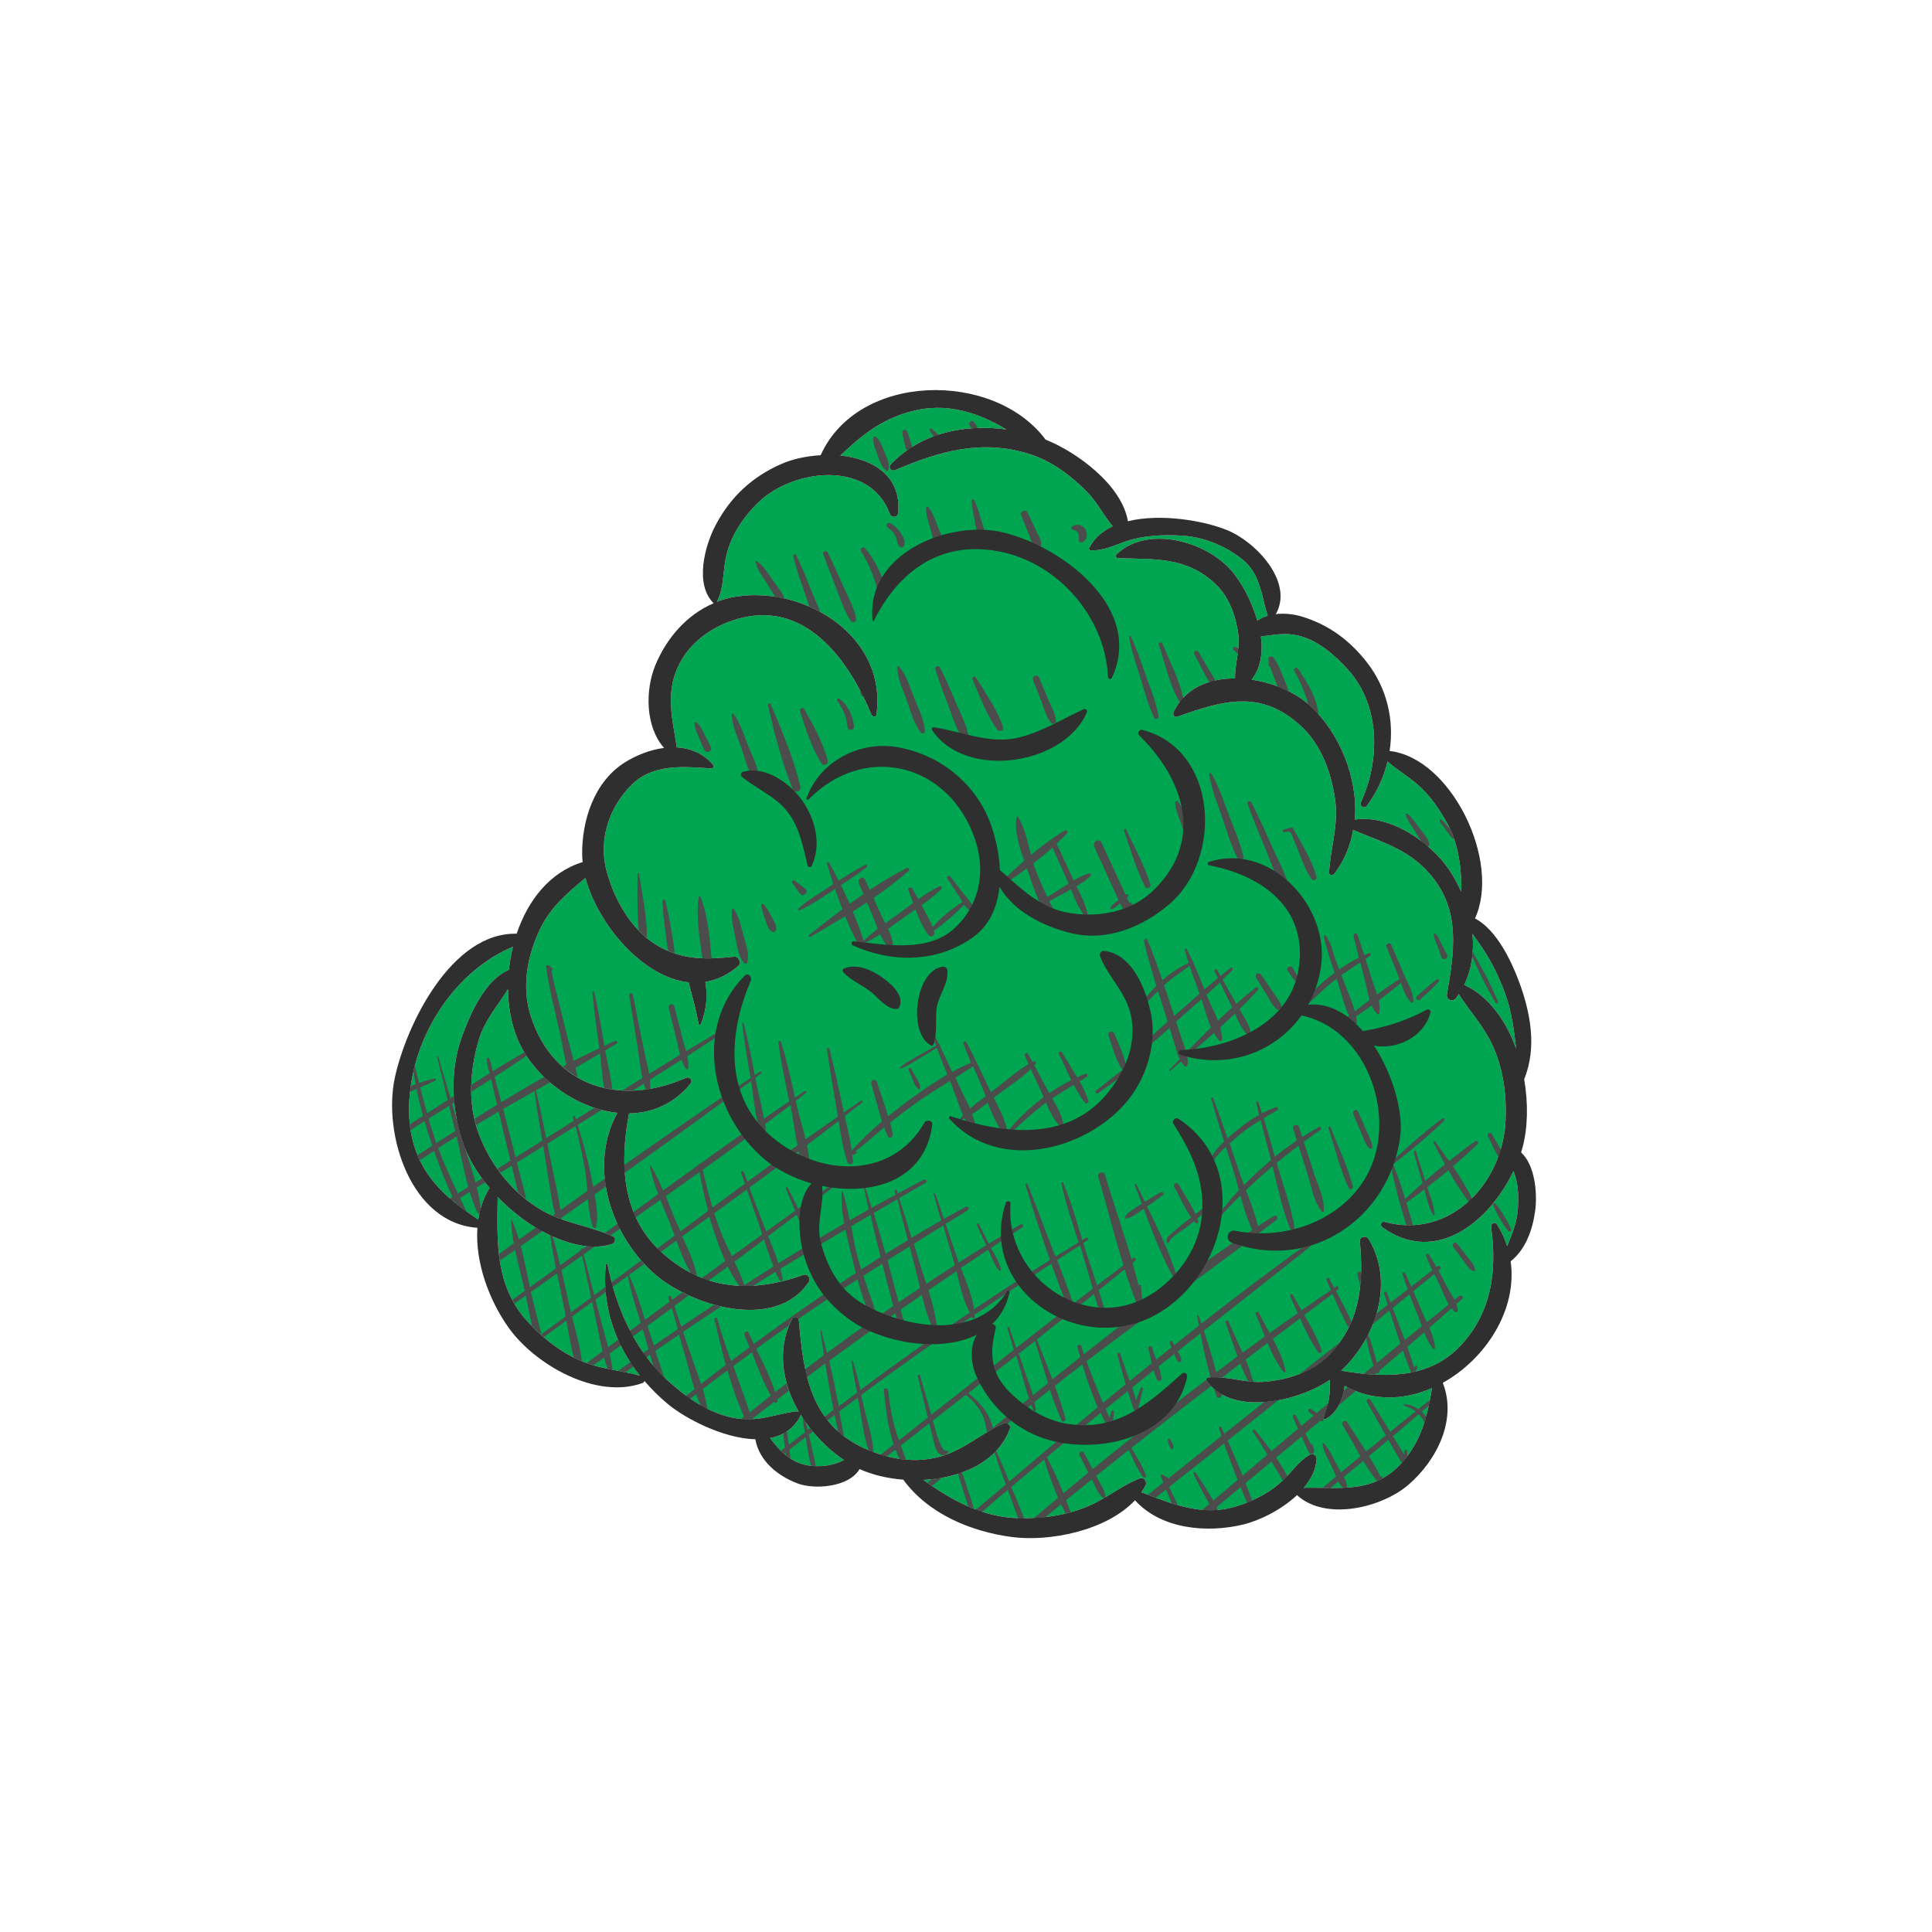 <?xml version="1.0" encoding="utf-8"?>
<!-- Generator: Adobe Illustrator 23.0.6, SVG Export Plug-In . SVG Version: 6.00 Build 0)  -->
<svg version="1.1" id="Layer_1" xmlns="http://www.w3.org/2000/svg" xmlns:xlink="http://www.w3.org/1999/xlink" x="0px" y="0px"
	 viewBox="0 0 368.43 368.43" style="enable-background:new 0 0 368.43 368.43;" xml:space="preserve">
<style type="text/css">
	.st0{fill:none;}
	.st1{fill:#00A551;}
	.st2{fill:#4C4C4C;}
	.st3{fill:#2F2F2F;}
</style>
<rect x="-2.66" y="-2.66" class="st0" width="373" height="373"/>
<g>
	<g>
		<path class="st1" d="M280.79,178.06c0.56,0.84,1.18,1.65,1.78,2.54c1.85,2.74,3.29,5.69,4.43,8.8c1.25,3.42,1.72,6.98,2.12,10.55
			c-1.93-5.33-5.21-9.97-9.89-12.14C280.68,184.81,281.12,181.43,280.79,178.06z"/>
		<path class="st1" d="M247.33,121.15c3.85,0.81,7.17,3.72,9.72,6.54c6.22,6.86,6.13,17.34,2.49,25.27
			c-0.36,0.79,0.64,1.37,1.15,0.67c1.88-2.57,3.2-5.44,3.92-8.42c1.71,1.53,3.72,2.71,5.5,4.21c2.49,2.09,4.33,4.82,5.9,7.64
			c1.91,3.46,2.55,7.52,2.67,11.4c0.02,0.53-0.01,1.05-0.04,1.57c-0.65-1.46-1.41-2.85-2.26-4.12c-3.54-5.28-11.26-10.64-18.01-9.61
			c0.63-7.97-2.93-16.58-8.55-21.74c-2.69-2.47-6.86-4.31-11.14-4.95c1.76-2.2,2.17-5.17,1.78-8.23
			C242.74,121.12,244.81,120.62,247.33,121.15z"/>
		<path class="st1" d="M91.2,232.58c-4.09-2.81-7.67-5.4-10.3-9.75c-3.3-5.46-3.42-12.06-2.14-18.12
			c2.18-10.28,9.36-20.1,19.05-24.16c-0.35,1.44-0.61,2.92-0.76,4.39c-4.56,1.94-7.32,8.31-8.88,12.52
			c-2.35,6.34-2.13,13.42-0.12,19.79c1.09,3.47,2.97,6.54,5.3,9.27C92.22,228.39,91.52,230.44,91.2,232.58z"/>
		<path class="st1" d="M160.67,278.56c-1.99,0.97-4.27,1.22-6.43,0.91c-3.32-0.47-5.51-2.73-7.39-5.23
			c2.41-0.47,4.46-1.72,5.75-4.14c0.06-0.11,0.08-0.23,0.08-0.33c2.12,3.48,5.06,6.51,8.26,8.66
			C160.85,278.47,160.77,278.51,160.67,278.56z"/>
		<path class="st1" d="M289.45,230.56c-0.16,2.51-1.1,4.79-2.04,7.06c-0.45-1.39-1.08-2.77-1.92-4.11c-0.4-0.64-1.23-0.19-1.14,0.48
			c1.18,8.54,0.06,16.72-6.27,23.07c-6.03,6.05-14.62,5.62-22.33,4.33c6.69-6.26,10.24-16.82,5.25-25.12
			c-0.43-0.72-1.76-0.48-1.68,0.45c0.78,8.29,0.01,15.98-6.29,22.06c-3.11,3-7.59,4.33-11.78,4.72c-3.7,0.34-7.21-1.17-10.82-0.83
			c-0.28,0.03-0.53,0.33-0.34,0.6c4.68,6.89,17.45,4.05,23.5-0.13c0.03,1.16,0.02,2.32-0.14,3.48c-0.19,1.35-0.78,2.53-1.03,3.83
			c-0.03,0.16,0.11,0.26,0.25,0.2c2.24-0.99,3.52-3.89,3.75-6.38c5.37,3.02,11.35,2.76,16.66,0.44c-0.9,5.44-2.1,10.44-6.14,14.65
			c-5.31,5.54-11.71,4.21-18.3,4.36c1.4-1.67,2.34-3.55,2.44-5.54c0.03-0.68-0.77-1.09-1.33-0.76c-1.99,1.16-3.17,2.96-4.8,4.58
			c-2.51,2.49-5.57,4.09-8.9,5.17c-6.62,2.14-12.37-0.31-18.4-2.6c0.29-0.41,0.56-0.82,0.79-1.26c0.36-0.67-0.24-1.73-1.07-1.4
			c-2.88,1.14-5.33,2.99-8.06,4.45c-4.5,2.41-9.7,3.23-14.75,3.16c-7.15-0.1-12.97-3.35-18.48-7.3c7.14-0.37,14.17-3.36,16.5-9.76
			c0.29-0.8-0.67-1.29-1.3-1c-4.03,1.87-7.12,4.74-11.46,6.14c-5.03,1.62-10.43,0.7-15.12-1.47c-10.2-4.72-11.53-14.34-12.34-24.21
			c-0.05-0.66-0.99-1.05-1.34-0.36c-2.95,5.79-1.83,12.23,1.31,17.67c-0.14-0.08-0.32-0.12-0.51-0.1
			c-4.35,0.61-7.41,2.15-12.03,1.24c-4.72-0.92-9.08-4-12.55-7.18c-6.18-5.65-9.84-13.97-11.37-22.07
			c-0.04-0.22-0.34-0.14-0.36,0.05c-0.74,7.93,1.79,15.2,6.51,21.16c-3.09-0.86-6.26-1.14-9.35-2.12
			c-4.59-1.46-8.55-4.44-11.81-7.91c-6.54-6.96-6.06-15.39-5.96-24.03c1.37,1.4,2.83,2.7,4.38,3.88c4.42,3.39,11.84,6.92,17.44,5.07
			c0.58-0.19,0.84-1.12,0.19-1.42c-4.3-2.01-8.98-2.44-13.24-4.81c-5.71-3.17-10.01-8.6-12.32-14.64
			c-2.2-5.75-1.76-12.21-0.06-18.01c1.09-3.72,3.65-6.58,5.58-9.7c0.05,3.3,0.62,6.49,1.71,9.23c2.96,7.43,11.07,13.49,19.15,14.35
			c-5.51,9.95-1.46,22.82,6.62,30.31c6.94,6.42,23.51,11.6,29.91,1.89c0.42-0.63-0.28-1.57-1.01-1.31
			c-10,3.54-19.16,3.02-27.29-4.49c-7.49-6.93-7.79-17.03-6-26.29c4.32-0.07,8.5-1.75,11.7-5.65c0.53-0.65-0.12-1.46-0.87-1.13
			c-12.33,5.46-25.14,1.9-29.57-11.76c-1.81-5.58-0.67-11.63,1.84-16.77c2-4.11,5.25-6.82,8.58-9.6
			c2.38,8.84,10.88,18.95,19.68,19.91c0.69,2.64,1.41,5.25,1.91,7.93c0.05,0.25,0.38,0.19,0.45,0c1.01-2.61,1.32-5.31,0.82-8.01
			c2.14-0.34,4.25-1.29,6.26-3.02c0.66-0.57,0.16-1.88-0.74-1.79c-5.09,0.53-9.54,0.7-14.2-1.86c-5.31-2.92-8.66-8.89-10.16-14.53
			c-1.59-5.95,0.53-12.17,4.79-16.39c4.13-4.1,9.97-3.45,15.21-3.12c0.4,0.03,0.52-0.47,0.3-0.72c-1.88-2.19-4.33-3.15-6.91-3.3
			c-0.55-3.97-1.57-7.56-0.89-11.69c1.03-6.26,5.86-10.62,11.65-12.54c13.49-4.48,21.97,7.38,26.39,18.02
			c0.16,0.38,0.86,0.54,0.93,0c2.1-14.98-13.69-24.67-26.89-22.52c-1.24,0.2-2.41,0.53-3.53,0.96c1.3-2.48,1.13-5.34,1.65-8.1
			c0.79-4.23,3.23-7.9,6.25-10.84c6.6-6.42,21.25-8.19,25.07,2.17c0.33,0.88,1.54,0.72,1.61-0.22c0.59-7.08-4.89-10.26-11.04-10.9
			c3.97-3.76,7.76-6.88,13.52-8.42c6.59-1.76,12.69,0.16,18.14,3.46c-7.96-1.1-16.45,0.69-22.05,6.68c-0.56,0.6,0.14,1.37,0.83,1.07
			c8.53-3.64,16.62-5.96,25.78-3.02c4.15,1.33,7.77,4.08,10.79,7.13c1.96,1.97,3.19,4.51,4.93,6.61c-1.96,0.91-3.55,2.25-4.5,4.15
			c-0.1,0.19,0.02,0.4,0.24,0.42c2.54,0.15,4.57-0.98,6.97-1.77c3.31-1.08,6.85-1.22,10.3-1.04c4.2,0.22,8.35,1.88,11.62,4.47
			c3.59,2.83,3.68,6.91,4.92,10.82c-0.72,0.21-1.39,0.53-1.98,0.95c-1.07-3.85-3.13-7.53-5.1-9.74c-4.88-5.48-15.96-8.51-21.76-2.9
			c-0.27,0.26-0.06,0.7,0.29,0.71c7.05,0.24,13.11-0.31,18.66,4.99c2.57,2.45,3.85,6.11,4.29,9.54c0.36,2.88-0.68,5.61-0.62,8.41
			c-4.93-0.01-9.56,1.8-11.72,6.41c-0.21,0.44,0.13,1.08,0.68,0.89c8.75-3.09,15.96-5.3,23.65,1.81c3.93,3.64,5.84,9.13,6.51,14.29
			c0.6,4.62-0.93,9.02-1.19,13.57c-0.03,0.59,0.71,0.65,1,0.27c1.92-2.49,3.07-5.35,3.59-8.35c5.83,2.49,11.13,3.79,15.38,9.32
			c5.11,6.64,3.82,14.4,2.51,21.99c-0.19,1.1,1.1,1.62,1.75,0.74c0.18-0.24,0.33-0.5,0.49-0.75c2.08,3.24,4.65,5.97,6.34,9.54
			c2.14,4.53,2.82,9.58,2.6,14.54c-0.52,12.01-10.59,22.77-23.08,19.36c-0.65-0.18-0.93,0.67-0.43,1.03
			c10.24,7.39,20.51-1.17,25.02-10.74c0.07,0.19,0.13,0.39,0.2,0.6C289.58,226.06,289.59,228.33,289.45,230.56z"/>
	</g>
	<g>
		<path class="st2" d="M253.72,214.93c-0.09-0.25-0.5-0.15-0.41,0.11c1.27,3.79,2.19,7.93,3.9,11.54c0.21,0.45,0.89,0.12,0.77-0.33
			C257.04,222.41,255.12,218.64,253.72,214.93z"/>
		<path class="st2" d="M231.97,266.21c0.12,0.35,0.7,0.54,0.89,0.12c0.06-0.14,0.12-0.27,0.18-0.4c-0.54-0.3-1.04-0.66-1.51-1.06
			C231.68,265.31,231.81,265.77,231.97,266.21z"/>
		<path class="st2" d="M258.86,243.02c0.17,0.75,0.34,1.49,0.53,2.23c0.09-0.86,0.15-1.74,0.17-2.62
			C259.33,242.36,258.75,242.58,258.86,243.02z"/>
		<path class="st2" d="M261.67,218.81c-0.01-1.1-0.61-2.11-1.05-3.1c-0.55-1.25-1.11-2.51-1.66-3.76c-0.27-0.61-1.14-0.08-0.89,0.52
			c0.47,1.1,0.94,2.21,1.41,3.31c0.47,1.1,0.81,2.4,1.69,3.23C261.35,219.18,261.67,219.07,261.67,218.81z"/>
		<path class="st2" d="M269.05,191.12c0.17,0.17,0.48,0.05,0.48-0.2c0.01-1.69-1.03-3.27-1.68-4.79c-0.86-1.99-1.7-3.99-2.56-5.99
			c-0.22-0.51-1.1-0.14-0.89,0.38c0.82,2.01,1.63,4.02,2.44,6.04c0.02,0.05,0.04,0.1,0.06,0.16c-1.47,0.9-2.89,1.9-4.29,2.93
			c-0.32-1.01-0.72-2.01-1.02-2.98c-0.39-1.27-0.79-2.54-1.19-3.8c0.29-0.2,0.59-0.4,0.87-0.6c0.24-0.17,0.1-0.64-0.22-0.51
			c-0.3,0.12-0.59,0.25-0.89,0.38c-0.42-1.29-0.84-2.57-1.27-3.85c-0.16-0.49-0.9-0.29-0.78,0.21c0.33,1.38,0.68,2.75,1.03,4.12
			c-1.25,0.63-2.53,1.39-3.76,2.25c-0.29-0.79-0.58-1.58-0.88-2.36c-0.3-0.8-0.67-2.89-1.37-3.42c0.09,0.07,0.17-0.07,0.11-0.14
			c-0.16-0.19-0.31-0.39-0.47-0.58c-0.13-0.15-0.34,0.02-0.31,0.18c0.49,2.35,1.28,4.66,2.05,6.95c-2.68,1.98-5.12,4.38-6.7,6.84
			c-0.11,0.18,0.13,0.32,0.27,0.21c2.29-1.81,4.27-3.97,6.59-5.76c0.07-0.05,0.15-0.1,0.22-0.16c0.03,0.09,0.06,0.18,0.09,0.27
			c0.73,2.2,1.28,4.68,2.28,6.83c-0.58,0.45-1.15,0.91-1.72,1.36c-0.32,0.25,0.1,0.79,0.43,0.56c0.55-0.38,1.12-0.77,1.68-1.15
			c0.13,0.24,0.26,0.48,0.41,0.71c0.18,0.28,0.72,0.2,0.69-0.19c-0.04-0.39-0.1-0.77-0.18-1.16c1.01-0.69,2.02-1.4,3.02-2.11
			c0.26,0.59,0.58,1.14,1.01,1.61c0.12,0.13,0.39,0.07,0.42-0.11c0.15-0.83,0.07-1.65-0.1-2.47c1.46-1.07,2.89-2.18,4.24-3.35
			C267.63,188.74,268.07,190.15,269.05,191.12z M258.35,192.87c-0.57-2.14-1.57-4.25-2.31-6.28c-0.08-0.21-0.16-0.42-0.24-0.64
			c1.18-0.84,2.39-1.62,3.59-2.42c0.3,1.16,0.6,2.31,0.91,3.47c0.31,1.17,0.52,2.46,0.89,3.66
			C260.24,191.39,259.29,192.13,258.35,192.87z"/>
		<path class="st2" d="M239.46,188.33c-1.26,0.99-2.49,2.03-3.7,3.1l-2.6-4.6c0.62-0.6,1.24-1.2,1.85-1.82
			c0.22-0.22-0.08-0.64-0.34-0.44c-0.65,0.5-1.29,1.01-1.92,1.53c-0.21-0.38-0.42-0.75-0.64-1.12c-0.18-0.32-0.65-0.04-0.49,0.29
			l0.62,1.25c-0.86,0.71-1.71,1.44-2.56,2.17c-0.67-1.69-1.35-3.39-2.1-5.05c0.11-0.11,0.01-0.31-0.14-0.32
			c-0.37-0.8-0.75-1.59-1.16-2.35c-0.1-0.19-0.4-0.06-0.35,0.15c0.21,0.85,0.46,1.69,0.72,2.53c-1.74,0.78-3.45,1.92-4.99,3.28
			c-0.86-2.55-1.75-5.08-2.8-7.54c-0.01-0.04-0.03-0.07-0.04-0.11c0-0.01-0.01-0.01-0.01-0.02c-0.01-0.02-0.02-0.04-0.03-0.07l0,0
			c-0.17-0.32-0.71-0.14-0.63,0.26c0.63,2.88,1.48,5.72,2.37,8.55c-1.31,1.31-2.46,2.73-3.35,4.16c-0.12,0.19,0.15,0.39,0.31,0.24
			c1.12-1.14,2.21-2.3,3.35-3.41c0.31,0.97,0.62,1.95,0.92,2.92c0.31,0.98,0.61,1.95,0.92,2.93c-2.01,1.72-4.01,3.49-5.55,5.53
			c-0.08,0.1,0.07,0.23,0.17,0.17c2.07-1.21,3.94-2.86,5.75-4.53c0.22,0.69,0.44,1.39,0.65,2.08c0.42,1.32,0.69,2.68,1.29,3.88
			c-0.66,0.68-1.32,1.36-1.98,2.03c-0.11,0.12,0.06,0.28,0.18,0.18c0.68-0.59,1.37-1.17,2.06-1.76c0.18,0.3,0.38,0.59,0.63,0.86
			c0.23,0.25,0.57,0.03,0.6-0.25c0.06-0.55,0.02-1.08-0.07-1.61c1.7-1.45,3.41-2.92,5.09-4.42c0.3,0.53,0.64,1.02,1.03,1.45
			c0.19,0.2,0.52,0.04,0.52-0.22c0.01-0.76-0.13-1.54-0.35-2.32c0.95-0.86,1.89-1.74,2.81-2.62c0.65,1.51,1.34,3.09,2.5,4.12
			c0.19,0.16,0.59,0.08,0.55-0.23c-0.22-1.73-1.31-3.21-2.2-4.71c1.22-1.2,2.41-2.43,3.54-3.69
			C240.15,188.46,239.76,188.09,239.46,188.33z M223.18,191.49c-0.4-1.2-0.79-2.4-1.19-3.61c0.08-0.07,0.16-0.15,0.25-0.23
			c1.45-1.27,3.07-2.31,4.61-3.47c0.59,1.78,1.26,3.54,1.9,5.3c-1.04,0.91-2.07,1.83-3.1,2.75c-0.56,0.5-1.14,1-1.72,1.5
			C223.67,192.99,223.43,192.24,223.18,191.49z M226.23,200.67c-0.27-1.01-0.69-2.01-1.02-3.02l-0.93-2.81
			c0.43-0.39,0.86-0.79,1.29-1.16c1.18-1.04,2.37-2.08,3.55-3.13c0.57,1.67,1.05,3.64,1.82,5.37
			C229.35,197.49,227.79,199.08,226.23,200.67z M232.26,194.65c-0.62-1.62-1.48-3.22-2.07-4.67c-0.04-0.09-0.07-0.19-0.11-0.28
			c0.86-0.78,1.72-1.56,2.56-2.36l2.19,4.45c0.05,0.1,0.1,0.22,0.15,0.32C234.06,192.94,233.16,193.79,232.26,194.65z"/>
		<path class="st2" d="M246.5,159.54c0.34,0.9,0.71,1.78,1.07,2.68c0.72,1.8,1.41,3.8,2.52,5.39c0.33,0.47,1.1,0.19,0.95-0.4
			c-0.83-3.21-2.89-6.35-4.46-9.25c-0.07-0.12-0.23-0.19-0.36-0.15c-0.48,0.14-0.96,0.27-1.44,0.4c-0.3,0.08-0.17,0.51,0.13,0.46
			C245.93,158.49,246.09,158.48,246.5,159.54z"/>
		<path class="st2" d="M230.52,127.69c-0.66-1.12-1.32-2.24-1.98-3.36c-0.29-0.49-1.04-0.05-0.76,0.45c0.94,1.7,1.78,3.64,2.87,5.31
			c0.37-0.11,0.74-0.21,1.12-0.3C231.39,129.06,230.93,128.38,230.52,127.69z"/>
		<path class="st2" d="M270.82,190.61c1.21-1.1,2.43-2.18,3.53-3.39c0.21-0.23-0.08-0.67-0.36-0.46c-1.34,0.99-2.56,2.11-3.8,3.22
			C269.78,190.37,270.4,191,270.82,190.61z"/>
		<path class="st2" d="M230.04,229.99c-0.7,0.49-1.39,1.02-2.07,1.54c-0.87-1.96-2.2-3.85-3.22-5.67c-0.3-0.54-1.12-0.06-0.82,0.48
			c1.04,1.86,1.96,4.03,3.22,5.82c-0.63,0.5-1.26,0.99-1.88,1.49c-0.77,0.61-1.51,1.26-2.25,1.91c-0.6,0.53-0.54,0.54-0.51,1.32
			c0.01,0.24,0.31,0.25,0.39,0.05c0.51-1.22,2.47-2.17,3.49-3c0.44-0.35,0.87-0.71,1.31-1.06c0.1,0.12,0.19,0.25,0.3,0.37
			c0.21,0.24,0.61-0.01,0.52-0.3c-0.06-0.19-0.13-0.38-0.2-0.57c0.73-0.6,1.45-1.21,2.14-1.85
			C230.73,230.27,230.35,229.77,230.04,229.99z"/>
		<path class="st2" d="M273.43,178.21c0,0.7,0.38,1.36,0.63,2.01c0.29,0.75,0.54,1.5,0.81,2.26c0.11,0.31,0.39,0.49,0.72,0.41
			c0.05-0.01,0.1-0.03,0.14-0.06c0.27-0.19,0.37-0.5,0.21-0.8c-0.38-0.71-0.76-1.41-1.11-2.13c-0.31-0.62-0.54-1.36-1.05-1.83
			C273.65,177.94,273.43,178.02,273.43,178.21z"/>
		<path class="st2" d="M281.77,218.2c0.3-0.29-0.1-0.83-0.45-0.58c-1.69,1.21-3.35,2.49-5,3.79c-0.87-1.24-1.76-2.47-2.6-3.67
			c-0.15-0.21-0.48-0.03-0.35,0.21c0.72,1.33,1.44,2.71,2.19,4.08c-1.28,1.03-2.54,2.09-3.78,3.17c-0.58-1.85-1.16-3.7-1.74-5.55
			c-0.09-0.28-0.52-0.16-0.44,0.12c0.56,1.95,1.13,3.9,1.69,5.85c-1.13,0.99-2.23,2-3.31,3.02c-0.69-2.24-1.45-4.47-2.31-6.61
			c3.35-2.62,6.69-5.36,9.72-8.33c0.21-0.21-0.08-0.61-0.33-0.42c-3.61,2.7-7.04,5.78-10.31,8.87c-0.23,0.22,0.1,0.52,0.34,0.34
			c0.05-0.04,0.1-0.08,0.16-0.12c0.72,3.77,1.82,7.59,2.95,11.27c0.42,0.01,0.83,0.01,1.24,0c-0.4-1.42-0.81-2.86-1.24-4.3
			c1.15-0.82,2.29-1.66,3.43-2.52c0.43,1.67,0.82,3.41,1.66,4.88c0.08,0.13,0.31,0.08,0.3-0.08c-0.13-1.78-0.87-3.49-1.4-5.18
			c0-0.01-0.01-0.03-0.01-0.04c1.36-1.05,2.7-2.13,4.03-3.24c1.18,2.11,2.44,4.17,3.89,6.02c0.21-0.19,0.42-0.39,0.62-0.59
			c-1.01-2.11-2.3-4.15-3.66-6.15C278.65,221.05,280.24,219.65,281.77,218.2z"/>
		<path class="st2" d="M238.59,152.96c-0.19-0.38-0.83-0.11-0.69,0.29c0.96,2.7,2.04,5.35,3.16,7.98c1.2,2.83,2.16,6.11,3.92,8.64
			c0.32,0.46,1.01,0.18,0.89-0.38c-0.59-2.75-2.13-5.39-3.26-7.96C241.33,158.65,240.04,155.76,238.59,152.96z"/>
		<path class="st2" d="M183.69,284.28c0.3,1,0.6,2.01,0.97,2.99c0.33,0.15,0.67,0.28,1.01,0.42c-0.28-1.24-0.72-2.44-1.13-3.65
			c-0.36-1.06-0.68-2.2-1.15-3.25c-0.22,0.08-0.44,0.16-0.66,0.23C182.97,282.13,183.38,283.22,183.69,284.28z"/>
		<path class="st2" d="M153.47,273.15c-1.01,0.79-2.03,1.57-3.04,2.36c-0.1-0.85-0.21-1.72-0.41-2.56c-0.2,0.14-0.41,0.27-0.63,0.38
			c0.04,0.92,0.18,1.84,0.3,2.74c-0.25,0.2-0.5,0.39-0.75,0.59c0.2,0.19,0.4,0.38,0.61,0.56c0.09-0.07,0.18-0.13,0.26-0.2
			c0.02,0.16,0.04,0.32,0.06,0.48c0.29,0.23,0.58,0.44,0.89,0.64c-0.07-0.56-0.15-1.12-0.22-1.69c1.03-0.8,2.06-1.59,3.09-2.39
			c0.06,0.34,0.13,0.68,0.19,1.02c0.26,1.42,0.42,2.98,0.82,4.41c0.3,0.03,0.6,0.05,0.9,0.06c-0.15-1.29-0.55-2.57-0.83-3.82
			c-0.16-0.71-0.31-1.43-0.47-2.15c0.25-0.19,0.51-0.39,0.76-0.58c-0.18-0.22-0.36-0.43-0.54-0.66c-0.14,0.11-0.29,0.22-0.43,0.34
			c-0.12-0.48-0.24-0.96-0.37-1.43c-0.2-0.29-0.4-0.59-0.59-0.88C153.17,271.32,153.31,272.24,153.47,273.15z"/>
		<path class="st2" d="M179.59,281.8c-0.62,0.11-1.25,0.2-1.89,0.27c-0.27,0.23-0.54,0.46-0.81,0.69c0.29,0.2,0.58,0.4,0.87,0.6
			C178.37,282.84,178.98,282.32,179.59,281.8z"/>
		<path class="st2" d="M278.27,247.16c-0.3,0.24-0.6,0.48-0.9,0.72c-0.42-0.84-0.96-1.64-1.39-2.44c-0.56-1.04-1.11-2.1-1.67-3.14
			c0.1-0.08,0.2-0.17,0.3-0.25c0.33-0.27-0.12-0.85-0.46-0.59c-0.07,0.06-0.15,0.12-0.22,0.17c-0.46-0.82-0.93-1.62-1.46-2.4
			l-0.01,0.01c-0.18-0.26-0.66-0.12-0.53,0.22c0.36,0.95,0.78,1.86,1.22,2.77c-1.35,1.04-2.69,2.08-4.03,3.12
			c-0.39-0.87-0.77-1.74-1.19-2.58c-0.13-0.27-0.57-0.08-0.48,0.2c0.31,0.97,0.65,1.94,1.01,2.9c-1.09,0.84-2.18,1.68-3.27,2.53
			c-0.24-0.63-0.49-1.27-0.73-1.9c-0.12-0.32-0.64-0.19-0.53,0.14c0.24,0.72,0.47,1.45,0.7,2.18c-0.71,0.55-1.42,1.12-2.13,1.67
			c-0.19,0.67-0.42,1.32-0.67,1.97c1.05-0.85,2.11-1.7,3.16-2.55c0.67,2.11,1.33,4.22,2.05,6.32c-1.48,1.21-2.97,2.43-4.45,3.65
			c-0.22-0.78-0.44-1.55-0.68-2.33c-0.17-0.56-0.33-1.11-0.5-1.66c0,0.01-0.25-0.83-0.45-1.12c0.05-0.14,0.04-0.25,0-0.35
			c-0.13,0.26-0.28,0.51-0.42,0.77c0.32,1.75,0.81,3.54,1.38,5.24c-0.62,0.51-1.22,1.02-1.84,1.53c0.7,0.07,1.4,0.12,2.11,0.16
			c0.11-0.09,0.21-0.18,0.32-0.27c0.21,0.11,0.5,0,0.52-0.3c0.02-0.06,0.03-0.13,0.05-0.19c1.48-1.26,2.96-2.53,4.44-3.8
			c0.5,1.4,1.02,2.79,1.59,4.16c0.27-0.05,0.54-0.12,0.81-0.18c0.12-0.24,0.23-0.48,0.35-0.71c0.12-0.25-0.19-0.52-0.39-0.3
			c-0.07,0.08-0.15,0.15-0.22,0.23c-0.39-1.31-0.83-2.62-1.29-3.91c1.07-0.92,2.14-1.85,3.21-2.78c0.44,1.13,0.96,2.22,1.73,3.13
			c0.11,0.13,0.35,0.03,0.34-0.14c-0.09-1.31-0.53-2.6-1.08-3.86c1.42-1.23,2.83-2.47,4.24-3.71c0.2,0.25,0.42,0.48,0.66,0.67
			c0.19,0.15,0.54,0.08,0.52-0.22c-0.02-0.43-0.12-0.85-0.27-1.26c0.37-0.33,0.74-0.65,1.11-0.97
			C279.23,247.38,278.66,246.85,278.27,247.16z M267.89,255.54c-0.75-2.04-1.54-4.07-2.32-6.09c1.07-0.88,2.15-1.76,3.22-2.63
			c0.55,1.45,1.13,2.88,1.69,4.32c0.23,0.58,0.44,1.18,0.65,1.78C270.06,253.79,268.97,254.66,267.89,255.54z M272.09,252.14
			c-0.36-0.78-0.73-1.54-1.04-2.29c-0.51-1.21-1.01-2.42-1.53-3.63c1.33-1.09,2.66-2.17,3.99-3.26c0.27,0.54,0.54,1.08,0.81,1.62
			c0.62,1.25,1.16,2.88,1.97,4.18C274.88,249.89,273.48,251.01,272.09,252.14z"/>
		<path class="st2" d="M231.4,287.97c0.25-0.01,0.5-0.02,0.75-0.04c0.02-0.08,0.02-0.18-0.03-0.28c-0.04-0.08-0.09-0.17-0.13-0.25
			c1.53-1.26,3.06-2.53,4.59-3.8c0.4,0.99,0.82,1.96,1.24,2.93c0.32-0.13,0.64-0.26,0.95-0.4c-0.41-1.1-0.82-2.2-1.26-3.31
			c1.66-1.37,3.31-2.74,4.96-4.11c0.71,1.2,1.43,2.41,2.16,3.6c0.11-0.11,0.23-0.21,0.34-0.32c0.18-0.17,0.34-0.35,0.51-0.53
			c-0.64-1.19-1.36-2.35-2.14-3.48c1.62-1.35,3.24-2.7,4.86-4.05c0.47,1.03,0.94,2.07,1.43,3.09c0.27,0.56,1.11,0.16,0.97-0.41
			c-0.09-0.35-0.16-0.69-0.27-1.04c-0.05-0.16-0.21-0.2-0.33-0.14c-0.36-0.7-0.74-1.39-1.1-2.09c0.96-0.81,1.93-1.61,2.89-2.42
			c0.05,0.03,0.1,0.06,0.15,0.08c0.29,0.11,0.6-0.28,0.42-0.54l-0.01-0.01c0.03-0.03,0.07-0.06,0.1-0.09
			c0.19-0.93,0.54-1.79,0.78-2.7c-0.72,0.6-1.44,1.2-2.16,1.8c-0.36-0.25-0.72-0.51-1.07-0.77c-0.31-0.23-0.72,0.3-0.41,0.54
			c0.3,0.24,0.61,0.48,0.91,0.72c-0.78,0.66-1.56,1.32-2.35,1.98c-0.36-0.67-0.71-1.34-1.06-2.01c-0.19-0.36-0.7-0.04-0.54,0.31
			c0.33,0.74,0.66,1.48,0.99,2.22c-1.69,1.43-3.39,2.85-5.08,4.29c-1.02-1.4-2.1-2.75-3.16-4.05c-0.19-0.23-0.58,0.07-0.41,0.31
			c1,1.42,1.91,2.9,2.8,4.39c-1.58,1.34-3.16,2.68-4.73,4.02c-0.91-2.25-1.86-4.49-2.86-6.68c3.22-2.56,6.43-5.13,9.65-7.7
			c-0.89,0.16-1.77,0.28-2.66,0.34c-2.54,2.01-5.07,4.02-7.61,6.04c-0.19-0.41-0.38-0.83-0.57-1.23c-0.12-0.25-0.53-0.07-0.45,0.19
			c0.16,0.49,0.33,0.97,0.49,1.46c-3.37,2.69-6.74,5.38-10.11,8.08c-0.01-0.02-0.02-0.04-0.05-0.06c-0.37-0.2-0.71-0.39-1.05-0.63
			c-0.18-0.13-0.44,0.08-0.37,0.29c0.14,0.41,0.3,0.81,0.46,1.21c-0.97,0.77-1.93,1.54-2.89,2.32c0.49,0.19,0.98,0.37,1.46,0.55
			c0.65-0.52,1.3-1.03,1.96-1.55c0.21,0.51,0.43,1.01,0.64,1.52c0.15,0.37,0.3,0.73,0.45,1.1c0.37,0.12,0.74,0.23,1.12,0.34
			c-0.24-0.6-0.53-1.18-0.81-1.76c-0.27-0.56-0.53-1.12-0.8-1.68c3.49-2.77,6.99-5.53,10.47-8.3c0.8,2.32,1.67,4.65,2.58,6.95
			c-1.55,1.32-3.1,2.63-4.65,3.95c-1-1.83-2.22-3.6-3.32-5.31c-0.17-0.27-0.57-0.03-0.43,0.25c0.95,1.86,1.9,3.87,3.02,5.69
			c-0.44,0.38-0.88,0.75-1.33,1.13c0.65,0.06,1.31,0.08,1.98,0.07c0.03-0.02,0.05-0.04,0.08-0.06
			C231.38,287.93,231.39,287.95,231.4,287.97z"/>
		<path class="st2" d="M203.17,288.62c0.33-0.08,0.66-0.15,0.99-0.24c-0.28-0.77-0.55-1.53-0.85-2.3c1.63-1.32,3.26-2.65,4.9-3.97
			c0.59,1.2,1.1,2.69,2.14,3.54c0.04,0.03,0.08,0.04,0.12,0.05c0.11-0.06,0.21-0.13,0.32-0.19c0-0.02,0.02-0.03,0.01-0.06
			c-0.09-1.28-0.92-2.39-1.51-3.51c-0.09-0.16-0.17-0.33-0.26-0.49c2.07-1.66,4.16-3.3,6.25-4.95c0.8,1.76,1.53,3.56,2.67,5.12
			c0.2,0.27,0.71,0.12,0.58-0.25c-0.66-1.88-1.77-3.54-2.79-5.25c5.04-3.97,10.11-7.9,15.2-11.81c-0.31-0.32-0.6-0.67-0.86-1.05
			c-0.03-0.04-0.03-0.08-0.04-0.12c-7.33,5.54-14.56,11.22-21.68,17.03c-0.55-1.04-1.09-2.07-1.64-3.11
			c-0.29-0.56-1.13-0.07-0.84,0.49c0.56,1.09,1.12,2.18,1.68,3.26c-1.6,1.31-3.18,2.64-4.77,3.95c-0.95-2.37-2-4.71-3.18-6.88
			c3.41-2.83,6.84-5.65,10.27-8.45c0.43,0.9,0.88,1.79,1.37,2.66c0.25,0.44,0.87,0.22,0.9-0.24c0.05-0.72,0.2-1.82,0.29-2.6
			c0.03-0.3-0.44-0.35-0.52-0.07c-0.11,0.41-0.22,0.83-0.33,1.24c-0.25-0.59-0.49-1.17-0.74-1.75c1.4-1.14,2.81-2.26,4.22-3.39
			c0.34,1.13,0.68,2.26,1.08,3.36c0.15,0.41,0.84,0.51,0.93,0c0.23-1.26,0.59-2.5,0.88-3.75c0.07-0.31-0.37-0.43-0.48-0.13
			c-0.28,0.75-0.54,1.5-0.81,2.25c-0.24-0.8-0.5-1.6-0.77-2.4c1.37-1.1,2.74-2.21,4.11-3.31c0.18,0.63,0.38,1.25,0.64,1.81
			c0.19,0.4,0.9,0.22,0.85-0.23c-0.09-0.77-0.3-1.55-0.54-2.33c0.99-0.79,1.98-1.57,2.98-2.35c0.02,0.05,0.04,0.1,0.06,0.15
			c0.22,0.54,0.32,1.22,0.93,1.41c0.09,0.03,0.23-0.01,0.27-0.11c0.26-0.6-0.16-1.08-0.44-1.62c-0.06-0.11-0.12-0.23-0.18-0.34
			c1.45-1.14,2.89-2.29,4.34-3.43c0.53,2.77,1.15,5.56,1.91,8.27c-0.05,0.04-0.1,0.08-0.15,0.12c0.8-0.06,1.59-0.04,2.38,0.04
			c1.15-0.88,2.3-1.77,3.46-2.65c0.45,1.16,0.96,2.28,1.52,3.36c0.32,0.04,0.64,0.07,0.96,0.09c-0.38-1.42-0.89-2.82-1.47-4.22
			c1.4-1.06,2.8-2.12,4.19-3.18c0.84,1.99,1.78,3.93,3.03,5.53c0.16,0.21,0.46-0.02,0.41-0.24c-0.45-2.05-1.39-4.07-2.43-6.05
			c1.73-1.31,3.46-2.62,5.19-3.93c1,2.26,2.06,4.51,3.44,6.45c0.23,0.32,0.82,0.14,0.68-0.29c-0.78-2.34-2.03-4.58-3.31-6.78
			c1.8-1.35,3.59-2.71,5.39-4.06c0.94,2.18,1.89,4.38,3.05,6.42c0.19-0.38,0.36-0.76,0.52-1.14c-0.86-1.96-1.89-3.87-2.92-5.77
			c0.12-0.09,0.23-0.18,0.35-0.27c0.36-0.27,0.03-0.88-0.36-0.62c-0.11,0.08-0.22,0.16-0.34,0.23c-0.31-0.58-0.62-1.15-0.91-1.73
			c-0.18-0.35-0.68-0.04-0.52,0.31c0.28,0.61,0.55,1.23,0.82,1.85c-1.88,1.28-3.74,2.58-5.6,3.89c-0.58-0.99-1.16-1.98-1.69-2.96
			c-0.18-0.33-0.65-0.04-0.49,0.29c0.5,1.03,0.97,2.1,1.44,3.19c-1.79,1.26-3.57,2.53-5.35,3.8c-0.72-1.33-1.46-2.63-2.09-3.9
			c-0.18-0.37-0.71-0.05-0.55,0.32c0.6,1.34,1.15,2.79,1.73,4.24c-1.42,1.03-2.84,2.05-4.26,3.09c-0.89-2.02-1.87-4.02-2.7-6
			c-0.13-0.31-0.67-0.09-0.55,0.23c0.79,2.09,1.49,4.31,2.28,6.47c-1.35,1-2.69,2.02-4.04,3.03c-0.68-2.67-1.51-5.34-2.39-7.94
			c6.8-5.35,13.61-10.68,20.37-16.09c0.32-0.25-0.1-0.8-0.43-0.56c-6.93,4.93-13.7,10.07-20.39,15.32
			c-0.17-0.49-0.33-0.98-0.51-1.46c-0.06-0.17-0.31-0.1-0.28,0.08c0.1,0.58,0.22,1.16,0.32,1.75c-1.57,1.23-3.13,2.47-4.7,3.72
			c-0.13-0.24-0.26-0.48-0.4-0.7c-0.15-0.24-0.56-0.09-0.47,0.2c0.1,0.31,0.22,0.62,0.34,0.93c-0.97,0.78-1.94,1.55-2.91,2.33
			c-0.27-0.77-0.56-1.54-0.78-2.28c-0.14-0.46-0.84-0.27-0.72,0.2c0.24,0.88,0.43,1.83,0.64,2.77c-1.4,1.13-2.8,2.27-4.2,3.4
			c-0.6-1.73-1.23-3.46-1.81-5.18c-0.12-0.35-0.65-0.2-0.55,0.15c0.55,1.87,1.05,3.77,1.59,5.66c-1.44,1.18-2.88,2.35-4.32,3.53
			c-1.11-2.62-2.2-5.24-3.14-7.93c10.65-8.11,21.57-15.84,32.23-23.92c0.1,0.19,0.2,0.38,0.3,0.56c0.13,0.22,0.54,0.15,0.52-0.14
			c-0.03-0.31-0.09-0.63-0.13-0.95c1.12-0.85,2.23-1.69,3.34-2.55c0.41-0.32-0.12-0.97-0.55-0.71c-1.02,0.64-2.03,1.31-3.04,1.96
			c-0.51-2.3-1.41-4.62-2.28-6.87c1.65-1.58,3.34-3.1,5.08-4.56c1.01,3.93,1.8,8.08,3.33,11.82c0.17,0.41,0.91,0.41,0.84-0.11
			c-0.06-0.49-0.12-0.96-0.19-1.45c-0.01-0.06-0.04-0.09-0.09-0.11c-0.69-3.37-1.91-6.71-2.86-9.99c-0.08-0.27-0.16-0.55-0.24-0.82
			c1.36-1.12,2.75-2.2,4.17-3.27c0.59,1.88,1.19,3.76,1.78,5.64c0.72,2.29,1.12,5.03,2.65,6.93c0.13,0.17,0.37,0.02,0.38-0.16
			c0.15-2.37-1.13-4.85-1.85-7.09l-1.97-6.06c1.05-0.77,2.11-1.53,3.19-2.28c0.32-0.22,0.04-0.71-0.31-0.52
			c-1.08,0.59-2.14,1.22-3.18,1.89l-0.62-1.92c-0.23-0.7-1.33-0.4-1.11,0.31c0.24,0.76,0.48,1.53,0.72,2.29
			c-1.44,0.96-2.84,1.97-4.2,3.06c-0.7-2.45-1.39-4.9-2.15-7.33c0.87-0.51,1.74-1.02,2.61-1.53c0.31-0.18,0.1-0.71-0.25-0.58
			c-0.92,0.32-1.8,0.73-2.67,1.18c-0.23-0.71-0.45-1.41-0.69-2.11c-0.08-0.24-0.44-0.15-0.38,0.11c0.16,0.77,0.34,1.53,0.52,2.3
			c-1.29,0.72-2.52,1.56-3.68,2.49c-0.75,0.6-1.56,1.26-2.34,1.96c-0.88-2.57-1.78-5.14-2.75-7.68c-0.09-0.22-0.43-0.14-0.37,0.1
			c0.76,2.74,1.61,5.46,2.47,8.18c-1.04,1-1.98,2.09-2.59,3.27c-0.08,0.15-0.05,0.29,0.05,0.41c0.05,0.06,0.1,0.12,0.15,0.18
			c0.13,0.15,0.43,0.08,0.46-0.12c0.04-0.1,0.08-0.19,0.11-0.29c0.01-0.02-0.02-0.05-0.04-0.02c0.42-0.65,1.25-1.52,2.18-2.4
			c0.45,1.4,0.9,2.81,1.35,4.21c0.41,1.29,0.78,2.67,1.16,4.06c-1.55,1.66-3.01,3.4-4.36,5.18c-0.18,0.23,0.21,0.52,0.4,0.31
			c1.38-1.55,2.79-3.03,4.24-4.47c0.62,2.26,1.3,4.54,2.25,6.57c-11.08,7.27-21.68,15.46-32.09,23.71
			c-0.17-0.52-0.36-1.02-0.51-1.55c-0.14-0.46-0.84-0.27-0.72,0.2c0.17,0.63,0.35,1.27,0.53,1.9c-1.74,1.38-3.48,2.77-5.22,4.15
			c-0.03,0.02-0.06,0.05-0.09,0.08c-0.97-2.56-2.02-5.09-2.97-7.62c2.12-1.67,4.23-3.35,6.34-5.02c0.05,0.13,0.1,0.26,0.15,0.39
			c0.23,0.56,0.97,0.47,1.04-0.14c0.05-0.44,0.1-0.88,0.16-1.31c1.07-0.86,2.15-1.72,3.22-2.57c0.58,1.92,1.19,3.82,1.86,5.7
			c0.15,0.4,0.74,0.45,0.87,0c0.15-0.62,0.33-1.24,0.55-1.84c0.06-0.2-0.23-0.31-0.33-0.14c-0.15,0.27-0.33,0.52-0.49,0.77
			c-0.48-1.74-1.02-3.48-1.58-5.2c1.66-1.33,3.31-2.67,4.96-4.01c0.69,2.17,1.43,4.31,2.25,6.41c0.22,0.54,1.15,0.53,1.1-0.15
			c-0.08-1.03-0.14-2.05-0.24-3.08c-0.02-0.22-0.38-0.32-0.42-0.06c0,0.03-0.01,0.05-0.01,0.08c-0.36-1.47-0.76-2.94-1.18-4.41
			c0.16-0.13,0.33-0.27,0.5-0.4c0.29-0.24-0.1-0.75-0.4-0.52c-0.1,0.07-0.19,0.15-0.29,0.22c-1.58-5.4-3.47-10.76-5.07-16.09
			c-0.24-0.81-1.51-0.47-1.27,0.35c1.65,5.55,3.06,11.31,4.8,16.9c-1.68,1.27-3.35,2.54-5.03,3.82c-0.68-2.09-1.38-4.17-2.06-6.25
			c-0.2-0.6-0.38-1.22-0.57-1.83c0.27-0.17,0.53-0.35,0.8-0.52c0.29-0.18,0.03-0.63-0.27-0.46c-0.24,0.14-0.47,0.29-0.71,0.43
			c-1.13-3.67-2.19-7.41-3.66-10.93c-0.09-0.21-0.39-0.14-0.34,0.09c0.81,3.8,2.1,7.55,3.28,11.28c-1.48,0.9-2.95,1.8-4.42,2.71
			c-0.33-0.85-0.65-1.7-0.97-2.55c-0.78-2.06-1.56-4.12-2.35-6.17l-1.19-3.08c-0.05-0.12-0.19-0.38-0.33-0.63
			c0.06,0.03,0.15-0.03,0.1-0.1c-0.21-0.44-0.41-0.87-0.62-1.31c-0.09-0.22-0.43-0.14-0.36,0.1c1.43,4.79,3.01,9.61,4.7,14.38
			c-4.88,3.05-9.71,6.18-14.49,9.4c-0.36-2.61-1.54-5.35-2.52-7.89c1.74-1.17,3.48-2.33,5.23-3.48c0.58,1.34,1.08,2.86,2.05,3.94
			c0.15,0.17,0.38-0.01,0.35-0.2c-0.24-1.35-1.09-2.57-1.72-3.78c-0.05-0.1-0.1-0.2-0.16-0.3c1.98-1.3,3.95-2.62,5.95-3.9
			c0.35-0.23,0.03-0.78-0.33-0.56c-2.02,1.2-4.03,2.43-6.03,3.66c-0.64-1.25-1.28-2.49-1.91-3.74c-0.13-0.25-0.48-0.03-0.37,0.21
			c0.59,1.28,1.19,2.56,1.78,3.84c-1.75,1.08-3.5,2.18-5.24,3.29c-0.11-0.31-0.23-0.62-0.33-0.92c-0.72-2.16-1.44-4.31-2.17-6.46
			c1.4-0.86,2.8-1.73,4.21-2.59c0.42-0.26,0.05-0.89-0.38-0.66c-1.39,0.75-2.77,1.53-4.15,2.31c-0.54-1.59-1.08-3.18-1.64-4.76
			c-0.07-0.19-0.36-0.12-0.31,0.08c0.46,1.66,0.94,3.31,1.42,4.97c-1.9,1.08-3.78,2.18-5.65,3.31c-0.77-2.53-1.54-5.07-2.36-7.58
			c1.68-0.98,3.36-1.95,5.05-2.92c0.38-0.22,0.04-0.78-0.34-0.58c-1.67,0.86-3.33,1.74-4.98,2.64c-0.06-0.19-0.12-0.38-0.18-0.57
			c-0.08-0.25-0.46-0.15-0.4,0.11c0.06,0.23,0.12,0.45,0.17,0.68c-1.53,0.83-3.06,1.67-4.58,2.52c-0.41-1.33-0.81-2.67-1.23-4
			c-0.05-0.17-0.29-0.1-0.26,0.07c0.3,1.41,0.62,2.82,0.94,4.23c-1.22,0.69-2.43,1.38-3.64,2.08c-0.35-1.88-0.73-3.74-1.32-5.52
			c-0.03-0.1-0.17-0.08-0.18,0.02c-0.14,1.96,0.08,4.03,0.46,6.09c-4.22,2.46-8.4,5-12.54,7.59c-0.56-1.75-1.27-3.47-1.97-5.17
			c1.82-1.37,3.63-2.74,5.45-4.11c0.3,0.74,0.63,1.47,1.13,2.1c0.18,0.22,0.47-0.03,0.43-0.25c-0.15-0.83-0.53-1.59-0.91-2.33
			c2.31-1.75,4.64-3.48,6.94-5.23c0.27-0.2,0.02-0.67-0.27-0.46c-2.35,1.66-4.67,3.35-7.01,5.02c-0.02-0.03-0.03-0.06-0.05-0.09
			c-0.65-1.3-1.31-2.61-1.96-3.91c-0.1-0.2-0.44-0.05-0.36,0.15c0.56,1.34,1.11,2.69,1.67,4.03c0.03,0.08,0.07,0.16,0.1,0.24
			c-1.84,1.31-3.68,2.63-5.51,3.95c-0.16-0.39-0.31-0.78-0.46-1.17l-2.77-7.19c3.14-2.29,6.27-4.6,9.39-6.93
			c0.35,1.34,0.78,2.63,1.38,3.77c0.18,0.35,0.68,0.16,0.7-0.19c0.09-1.54-0.14-3.16-0.48-4.78c2.02-1.52,4.03-3.05,6.04-4.6
			c0.42,2.65,0.85,5.34,1.67,7.84c0.19,0.57,1.13,0.5,1.09-0.15c-0.03-0.38-0.08-0.76-0.13-1.14c0.28-0.15,0.57-0.3,0.85-0.45
			c0.13-0.05,0.08-0.25-0.06-0.21c-0.95,0.3,1.13-1.13,1.16-1.15c0.95-0.85,1.92-1.67,2.89-2.5c0.4-0.35,0.83-0.67,1.24-1.01
			c0.21,0.58,0.43,1.15,0.68,1.7c0.25,0.57,1.03,0.14,0.94-0.4c-0.13-0.74-0.3-1.48-0.5-2.21c1.41-1.12,2.84-2.22,4.29-3.28
			c2.3-1.67,4.71-3.17,7.12-4.67c0.09,0.23,0.19,0.47,0.28,0.7c0.73,1.8,1.36,3.92,2.22,5.84c-0.21,0.24-0.42,0.49-0.62,0.74
			c-0.07,0.09,0.05,0.25,0.16,0.2c0.25-0.1,0.5-0.22,0.75-0.34c0.47,0.98,1.01,1.89,1.67,2.67c0.2,0.23,0.65,0.05,0.62-0.26
			c-0.12-1.08-0.45-2.16-0.88-3.21c1.03-0.66,2.02-1.43,2.98-2.2c0.79,2.01,1.65,4.04,2.88,5.68c0.32,0.42,0.97,0.18,0.86-0.36
			c-0.44-2.16-1.53-4.23-2.57-6.25c0.19-0.15,0.38-0.3,0.57-0.44c2.14-1.61,4.56-3.16,6.5-5.06c0.66,1.44,1.31,2.88,1.98,4.31
			c0.16,0.35,0.32,0.71,0.48,1.08c-2.92,2.16-5.56,4.72-7.54,7.44c-0.12,0.17,0.14,0.34,0.28,0.22c2.55-2.24,4.9-4.56,7.65-6.57
			c0.02-0.01,0.04-0.02,0.05-0.04c0.69,1.64,1.45,3.31,2.67,4.47c0.21,0.2,0.68,0.08,0.63-0.26c-0.22-1.81-1.2-3.43-2.12-5.03
			c1.34-0.91,2.71-1.75,4.1-2.58c0.64,1.22,1.33,2.39,2.16,3.41c0.24,0.31,0.76-0.02,0.64-0.37c-0.41-1.26-1.01-2.5-1.69-3.72
			c0.46-0.28,0.93-0.56,1.38-0.84c0.31-0.19,0.11-0.75-0.26-0.61c-0.52,0.2-1.05,0.45-1.57,0.69c-0.95-1.62-2-3.2-2.89-4.74
			c-0.22-0.38-0.78-0.05-0.58,0.34c0.8,1.57,1.53,3.28,2.34,4.94c-1.43,0.72-2.83,1.56-4.2,2.49c-0.94-1.78-1.91-3.54-2.86-5.31
			c0.08-0.09,0.16-0.17,0.24-0.25c0.24-0.27-0.06-0.66-0.38-0.5c-0.07,0.03-0.14,0.07-0.2,0.11c-0.27-0.5-0.54-1-0.81-1.5
			c-0.23-0.42-0.83-0.05-0.63,0.37c0.23,0.51,0.47,1.02,0.7,1.53c-2.12,1.23-4.03,2.94-5.95,4.43c-0.4,0.31-0.81,0.62-1.23,0.92
			c-0.13-0.26-0.26-0.52-0.38-0.78c-1.39-2.93-2.78-5.87-4.29-8.74c-0.17-0.32-0.73-0.1-0.59,0.25c0.47,1.22,0.97,2.43,1.47,3.64
			c-1.23,0.53-2.43,1.12-3.61,1.77c-0.76-1.66-1.54-3.33-2.35-4.97c0.01,0,0.01-0.01,0.02-0.01c0.18-0.12,0.03-0.38-0.17-0.29
			c-0.43-0.85-0.86-1.7-1.31-2.54c-0.07-0.12-0.27-0.04-0.23,0.1c0.31,0.92,0.64,1.83,0.97,2.73c-1.19,0.61-2.34,1.28-3.49,1.97
			c-1.15,0.69-2.45,1.29-3.43,2.22c-0.07,0.07,0,0.2,0.1,0.17c1.29-0.4,2.44-1.24,3.6-1.92c1.13-0.66,2.26-1.33,3.36-2.06
			c0.64,1.71,1.32,3.41,2.01,5.11c-2.51,1.46-4.91,3.13-7.24,4.84c-1.36,0.99-2.7,2.03-4.03,3.1c-0.66-2.2-1.49-4.39-2.16-6.54
			c-0.21-0.68-1.27-0.39-1.07,0.29c0.7,2.35,1.28,4.84,2.06,7.22c-2.05,1.74-4.01,3.59-5.78,5.57c-0.32-2.2-0.86-4.4-1.35-6.56
			c1.11-0.86,2.23-1.72,3.34-2.59c0.19-0.15-0.06-0.48-0.26-0.34c-1.08,0.74-2.16,1.49-3.23,2.23c-0.03-0.16-0.07-0.31-0.1-0.47
			c-0.83-3.89-1.67-7.79-2.67-11.65c-0.08-0.3-0.48-0.16-0.44,0.12c0.49,3.6,1.11,7.2,1.74,10.78c0.12,0.66,0.22,1.34,0.33,2.01
			c-2.06,1.43-4.11,2.88-6.15,4.34c-0.5-2.05-1.14-4.09-1.58-5.98c-0.1-0.46-0.21-0.91-0.31-1.37c0.64-0.49,1.29-0.98,1.93-1.48
			c0.2-0.16-0.06-0.49-0.27-0.35c-0.6,0.4-1.2,0.81-1.8,1.21c-0.8-3.57-1.6-7.16-2.7-10.63c-0.08-0.24-0.5-0.21-0.47,0.06
			c0.47,3.79,1.3,7.56,2.07,11.31c-1.62,1.09-3.23,2.18-4.83,3.29c-0.37-2.27-1-4.55-1.43-6.7c-0.07-0.36-0.14-0.73-0.22-1.1
			c0.36-0.27,0.72-0.53,1.08-0.8c0.21-0.16,0.02-0.51-0.21-0.36c-0.32,0.22-0.65,0.44-0.97,0.66c-0.65-3.32-1.24-6.67-2.13-9.92
			c-0.04-0.14-0.28-0.12-0.26,0.04c0.34,3.49,1.03,6.96,1.6,10.42c-8.1,5.43-16.11,10.98-24.1,16.59c0.02,0.5,0.04,1,0.08,1.5
			c8.09-5.77,16.15-11.59,24.11-17.53c0.4,2.57,0.65,5.39,1.27,8.01c-3.7,2.56-7.37,5.17-11.02,7.8c-0.14-0.01-0.27,0.07-0.32,0.23
			c-2.24,1.61-4.48,3.23-6.71,4.86c-0.68-1.66-1.42-3.28-2.35-4.74c-0.05-0.08-0.17-0.03-0.15,0.06c0.3,1.8,0.88,3.59,1.56,5.36
			c-1.57,1.15-3.14,2.29-4.72,3.44c0.13,0.33,0.29,0.66,0.44,0.99c1.57-1.11,3.13-2.23,4.7-3.34c0.63,1.58,1.31,3.13,1.9,4.65
			c0.28,0.71,0.55,1.45,0.82,2.19c-1.09,0.81-2.19,1.62-3.28,2.43c0.19,0.19,0.36,0.38,0.56,0.56c0.03,0.03,0.07,0.06,0.1,0.09
			c0.99-0.72,1.97-1.43,2.96-2.15c0.78,2.14,1.62,4.29,2.76,6.18c0.37,0.19,0.75,0.37,1.12,0.54c0.01-0.06,0.02-0.12,0-0.19
			c-0.54-2.49-1.65-4.94-2.77-7.33c1.72-1.25,3.45-2.49,5.17-3.74c0.27,0.91,0.56,1.82,0.86,2.72c0.63,1.87,1.32,3.84,2.16,5.73
			c-1.48,1.08-2.96,2.16-4.43,3.24c0.44,0.17,0.88,0.32,1.33,0.46c1.2-0.89,2.4-1.77,3.6-2.66c0.63,1.31,1.37,2.55,2.2,3.68
			c0.88,0.04,1.78,0.03,2.68-0.02c1.4-0.88,2.8-1.77,4.2-2.64c0.25,0.53,0.51,1.06,0.8,1.57c0.19,0.33,0.64,0.1,0.58-0.24
			c-0.12-0.64-0.27-1.27-0.45-1.9c4.12-2.54,8.26-5.04,12.43-7.5c0.41,1.97,0.91,3.91,1.34,5.73c0.2,0.84,0.41,1.69,0.63,2.55
			c-6.06,3.97-12,8.11-17.84,12.35c-0.54,0.39-1.06,0.8-1.6,1.19c-0.35-0.73-0.69-1.45-1.01-2.16c-0.23-0.53-0.99-0.07-0.77,0.45
			c0.32,0.76,0.63,1.54,0.94,2.34c-1.18,0.87-2.35,1.75-3.52,2.63c-0.95-2.67-1.86-5.35-2.63-8.09c-0.09-0.33-0.59-0.19-0.52,0.14
			c0.66,2.85,1.36,5.78,2.16,8.68c-1.58,1.2-3.16,2.42-4.72,3.65c-0.6-1.84-1.31-3.66-1.9-5.45c-0.5-1.5-1.02-3-1.52-4.49
			c2.19-1.49,4.39-2.98,6.61-4.44c0.19-0.13,0.39-0.25,0.58-0.38c-0.44-0.1-0.88-0.21-1.32-0.33c-2.08,1.37-4.15,2.76-6.21,4.15
			c-0.45-1.31-0.88-2.63-1.34-3.94c0.9-0.66,1.8-1.33,2.7-1.99c-0.41-0.19-0.81-0.38-1.2-0.58c-0.63,0.47-1.27,0.93-1.9,1.39
			c-0.07-0.2-0.14-0.4-0.21-0.6c-0.12-0.33-0.63-0.2-0.53,0.15c0.07,0.28,0.16,0.55,0.23,0.83c-1.56,1.14-3.13,2.28-4.68,3.43
			c-0.9-2.88-1.78-5.83-3.06-8.53l0,0c0.95-0.7,1.91-1.39,2.87-2.08c-0.2-0.21-0.38-0.44-0.58-0.67c-0.91,0.67-1.81,1.35-2.72,2.02
			c-0.97,0.72-1.94,1.43-2.91,2.15c0.07,0.28,0.16,0.56,0.24,0.83c0.97-0.7,1.94-1.41,2.91-2.12c0.51,3.02,1.52,6.02,2.45,8.98
			c-0.69,0.51-1.38,1.02-2.07,1.53c0.18,0.36,0.38,0.71,0.58,1.06c0.62-0.45,1.25-0.9,1.87-1.36c0.07,0.22,0.14,0.44,0.2,0.66
			c0.3,1.04,0.6,2.09,0.9,3.14c-0.34,0.24-0.67,0.48-1,0.71c0.19,0.27,0.38,0.55,0.58,0.82c0.24-0.17,0.48-0.34,0.72-0.51
			c0.21,0.73,0.42,1.46,0.63,2.19c0.64,0.75,1.32,1.47,2.03,2.16c-0.53-1.69-1.08-3.37-1.66-5.05c1.5-1.04,3-2.07,4.51-3.1
			c0.41,1.42,0.81,2.84,1.23,4.26c0.59,1.99,1.09,4.1,1.73,6.14c-0.54,0.43-1.08,0.86-1.62,1.28c0.27,0.19,0.53,0.39,0.8,0.57
			c0.38-0.3,0.76-0.6,1.14-0.9c0.25,0.73,0.54,1.43,0.84,2.13c0.41,0.24,0.83,0.47,1.26,0.68c-0.17-1.26-0.47-2.52-0.85-3.77
			c1.56-1.2,3.13-2.4,4.71-3.58c0.88,3.03,1.91,6.02,3.17,8.85c-0.19,0.15-0.37,0.3-0.55,0.45c0.81,0.07,1.58,0.05,2.32,0
			c-0.02-0.06-0.06-0.11-0.12-0.13c1.36-1.05,2.71-2.11,4.07-3.16c0.01,0.01,0.01,0.02,0.02,0.03c0.22,0.33,0.72,0.12,0.63-0.27
			c-0.02-0.07-0.04-0.14-0.06-0.22c0.73-0.56,1.47-1.1,2.2-1.65c-0.16-0.46-0.31-0.92-0.44-1.39c-0.71,0.55-1.44,1.08-2.16,1.63
			c-0.88-2.78-2.28-5.54-3.59-8.23c0.56-0.41,1.11-0.82,1.68-1.23c1.49-1.08,3-2.15,4.51-3.2c0.17-0.42,0.35-0.83,0.56-1.24
			c0.28-0.55,0.93-0.4,1.21,0.02c3.75-2.59,7.53-5.12,11.35-7.6c0.72,2.68,1.62,5.36,2.83,7.79c-2.92,2.04-5.81,4.12-8.67,6.23
			c-0.33-1.41-0.67-2.81-1.03-4.2c-0.03-0.11-0.21-0.09-0.2,0.03c0.2,1.52,0.43,3.05,0.67,4.58c-1.21,0.9-2.4,1.83-3.61,2.73
			c0.11,0.5,0.22,1,0.35,1.49c1.17-0.87,2.33-1.76,3.5-2.63c0.48,2.96,1.01,5.93,1.59,8.88c-0.57,0.43-1.13,0.87-1.69,1.3
			c0.17,0.23,0.35,0.46,0.53,0.68c0.45-0.34,0.9-0.69,1.36-1.03c0.21,1.07,0.45,2.13,0.67,3.19c0.34,0.3,0.71,0.59,1.08,0.87
			c-0.28-1.58-0.55-3.15-0.86-4.73c1.17-0.88,2.34-1.74,3.51-2.61c0.1,0.5,0.21,0.99,0.3,1.49c0.54,2.76,0.82,5.85,1.8,8.52
			c0.3,0.12,0.59,0.25,0.89,0.37c-0.1-2.7-1.07-5.45-1.68-8.06c-0.22-0.94-0.43-1.88-0.64-2.83c1.11-0.82,2.21-1.66,3.33-2.47
			c5.84-4.26,11.76-8.4,17.73-12.47c0.04,0.06,0.08,0.13,0.12,0.2c0.13,0.19,0.46,0.13,0.46-0.12c0-0.15-0.02-0.3-0.03-0.45
			c4.85-3.3,9.73-6.55,14.64-9.75c1.01,2.83,2.06,5.63,3.16,8.4c-3.29,2.55-6.57,5.1-9.84,7.67c-0.44-1.3-0.87-2.6-1.32-3.89
			c-0.08-0.23-0.44-0.14-0.37,0.1c0.41,1.38,0.83,2.76,1.24,4.14c-4.63,3.64-9.26,7.28-13.88,10.92c-0.62,0.49-1.24,0.98-1.87,1.47
			c-0.04-0.15-0.07-0.28-0.09-0.35c-0.69-2.37-1.38-4.74-2.06-7.11c-0.08-0.28-0.5-0.16-0.43,0.12c0.64,2.62,1.28,5.25,1.92,7.87
			c-1.84,1.45-3.67,2.9-5.51,4.34c-0.13-0.37-0.27-0.74-0.39-1.11c-0.87-2.73-1.37-5.56-1.67-8.4c-0.05-0.51-0.85-0.52-0.8,0
			c0.29,3.24,0.73,6.97,1.85,10.31c-0.83,0.65-1.65,1.3-2.48,1.95c0.39,0.12,0.78,0.22,1.18,0.32c0.55-0.43,1.1-0.86,1.65-1.29
			c0.24,0.61,0.5,1.2,0.79,1.77c0.39,0.06,0.79,0.1,1.19,0.13c-0.29-0.91-0.63-1.8-0.96-2.69c1.81-1.41,3.62-2.82,5.43-4.23
			c0.36,1.46,0.72,2.93,1.09,4.39c0.3,1.2,1.51,2.47,2.5,1.14c0.15-0.2-0.13-0.39-0.31-0.31c-0.93,0.41-2.03-3.5-2.6-5.75
			c0.2-0.16,0.4-0.31,0.61-0.47c1.89-1.48,3.78-2.95,5.68-4.43c1.28,0.99,2.27,2.18,3.05,3.61c0.62,1.14,0.74,2.32,0.99,3.5
			c0.96-0.58,1.95-1.14,3.01-1.63c0.27-0.13,0.6-0.1,0.87,0.03c1.51-1.21,3.01-2.43,4.53-3.63c0.16,0.38,0.31,0.76,0.5,1.13
			c0.13,0.25,0.44,0.06,0.41-0.17c-0.07-0.49-0.17-0.97-0.28-1.46c0.98-0.78,1.95-1.57,2.93-2.34c0.67,1.99,1.39,3.95,2.24,5.84
			c0.19,0.43,0.85,0.12,0.74-0.31c-0.55-2.11-1.25-4.2-2.02-6.28c1.74-1.37,3.49-2.73,5.25-4.07c0.81,2.76,1.77,5.53,2.92,8.17
			c-3.48,2.85-6.93,5.73-10.37,8.63c-0.05,0.01-0.09,0.04-0.1,0.09c-2.14,1.81-4.28,3.62-6.41,5.44c-0.78-1.94-1.57-3.89-2.48-5.77
			c-0.01-0.02-0.03-0.03-0.05-0.04c-0.08,0.09-0.17,0.16-0.25,0.25c0.63,2.06,1.38,4.09,2.14,6.11c-0.38,0.32-0.76,0.64-1.14,0.97
			c-1.51,1.29-3.06,2.58-4.62,3.87c0.4,0.15,0.8,0.29,1.2,0.42c1.11-0.98,2.21-1.95,3.33-2.89c0.53-0.45,1.07-0.89,1.61-1.34
			c0.1,0.28,0.21,0.56,0.31,0.83c0.57,1.52,1.08,3.09,1.71,4.61c0.1,0,0.19,0.01,0.29,0.01c0.26,0,0.53-0.01,0.79-0.01
			c-0.68-1.98-1.6-3.92-2.38-5.83c-0.02-0.06-0.05-0.11-0.07-0.17c2.1-1.76,4.19-3.51,6.3-5.26c0.69,2.45,1.62,4.92,2.63,7.34
			c-1.54,1.28-3.08,2.58-4.62,3.87c0.73-0.04,1.46-0.1,2.19-0.18c0.99-0.81,1.97-1.63,2.96-2.44
			C202.64,287.44,202.91,288.03,203.17,288.62z M236.39,223.66c-0.64-1.87-1.27-3.74-1.9-5.61c0.72-0.66,1.46-1.29,2.08-1.8
			c1.2-1,2.5-1.84,3.83-2.65c0.63,2.55,1.32,5.08,1.99,7.61c-1.8,1.5-3.52,3.1-5.15,4.78C236.94,225.21,236.65,224.43,236.39,223.66
			z M185.58,203.33c0.53,1.26,1.07,2.52,1.61,3.77c0.27,0.63,0.53,1.28,0.79,1.95c-1.02,0.74-2.04,1.51-2.97,2.35
			c-0.64-1.38-1.38-2.73-1.97-4.04c-0.28-0.61-0.56-1.22-0.84-1.84C183.33,204.8,184.46,204.07,185.58,203.33z M129.77,234.83
			c-0.42-0.91-0.83-1.81-1.21-2.7c-0.55-1.31-1.05-2.68-1.59-4.04c2.15-1.53,4.3-3.05,6.45-4.59c0.4,2.5,0.96,4.97,1.64,7.4
			C133.29,232.21,131.53,233.52,129.77,234.83z M134.01,223.08c3.64-2.61,7.26-5.24,10.85-7.91c0.22,0.76,0.46,1.51,0.77,2.21
			c0.09,0.21,0.39,0.09,0.4-0.11c0.05-0.95-0.01-1.91-0.12-2.89c1.62-1.21,3.23-2.43,4.83-3.65c0.48,2.39,0.78,5.11,1.35,7.68
			c-3.19,2.29-6.37,4.61-9.54,6.94l-0.7-1.82c-0.12-0.32-0.63-0.19-0.52,0.14c0.24,0.68,0.47,1.37,0.71,2.05
			c-2.06,1.52-4.12,3.04-6.17,4.57C135.16,227.91,134.55,225.51,134.01,223.08z M137.26,234.42c-0.38-1.01-0.73-2.02-1.06-3.05
			c2.08-1.51,4.16-3.01,6.23-4.53c0.81,2.35,1.62,4.69,2.43,7.04c0.17,0.5,0.34,1.01,0.51,1.52c-1.94,1.39-3.88,2.77-5.81,4.17
			C138.75,237.88,137.93,236.18,137.26,234.42z M141.96,245.06c-0.54-1.52-1.21-2.99-1.9-4.45c1.88-1.4,3.75-2.83,5.63-4.24
			c0.55,1.73,1.13,3.48,1.83,5.15C145.66,242.69,143.8,243.87,141.96,245.06z M124.72,256.58c-0.31-0.91-0.62-1.82-0.93-2.73
			c-0.11-0.33-0.21-0.67-0.32-1c1.55-1.13,3.09-2.28,4.64-3.42c0.37,1.35,0.78,2.68,1.16,4.02
			C127.75,254.49,126.23,255.53,124.72,256.58z M147.01,266.13c-1.35,1.06-2.7,2.13-4.04,3.2c-1-2.96-2.07-5.89-3.13-8.82
			c1.18-0.88,2.36-1.75,3.55-2.62C144.45,260.7,145.55,263.6,147.01,266.13z M179.87,233.7c0.62,2.12,1.25,4.24,1.87,6.35
			c0.12,0.4,0.23,0.81,0.34,1.23c-1.82,1.17-3.63,2.34-5.44,3.54c-0.47-1.44-0.94-2.86-1.35-4.25c-0.33-1.13-0.68-2.26-1.01-3.39
			C176.14,236.01,178,234.85,179.87,233.7z M174.29,240.84c0.41,1.54,0.77,3.15,1.15,4.77c-1.36,0.91-2.72,1.82-4.07,2.74
			c-0.7-2.67-1.4-5.33-2.14-8c1.41-0.89,2.82-1.78,4.23-2.66C173.73,238.74,174.01,239.79,174.29,240.84z M171.12,228.69
			c0.65,2.61,1.33,5.21,2.02,7.81c-1.43,0.86-2.85,1.73-4.26,2.62c-0.73-2.61-1.48-5.21-2.26-7.8
			C168.12,230.44,169.62,229.56,171.12,228.69z M163.59,239.91c-0.54-1.98-0.89-4.03-1.26-6.07c1.22-0.72,2.44-1.44,3.67-2.16
			c0.61,2.69,1.26,5.37,1.93,8.04c-1.23,0.78-2.46,1.55-3.68,2.35C164.02,241.35,163.79,240.63,163.59,239.91z M164.64,243.29
			c1.2-0.77,2.4-1.54,3.61-2.31c0.68,2.7,1.39,5.38,2.1,8.06c-1.03,0.7-2.05,1.42-3.07,2.13
			C166.49,248.52,165.52,245.92,164.64,243.29z M167.18,262.76c-1.03,0.76-2.05,1.54-3.08,2.31c-0.43-1.87-0.89-3.74-1.48-5.54
			c-0.04-0.11-0.23-0.1-0.21,0.03c0.22,2.02,0.62,4.01,1.04,6.01c-1.17,0.87-2.33,1.74-3.49,2.62c-0.56-2.9-1.17-5.81-1.83-8.68
			c3.06-2.25,6.13-4.48,9.22-6.68c0.07-0.03,0.14-0.07,0.19-0.13c1.06-0.75,2.12-1.49,3.19-2.24c0.19,0.72,0.37,1.44,0.56,2.15
			c0.2,0.74,1.27,0.42,1.14-0.31c-0.05-0.26-0.09-0.52-0.14-0.78c-0.01-0.07-0.05-0.11-0.1-0.13c-0.14-0.55-0.3-1.1-0.44-1.64
			c1.34-0.94,2.67-1.89,4.02-2.82c0.57,2.3,1.23,4.56,2.22,6.61c0.16,0.33,0.72,0.18,0.69-0.19c-0.21-2.43-0.88-4.88-1.63-7.3
			c1.77-1.22,3.55-2.42,5.34-3.63c0.65,2.67,1.28,5.58,2.53,7.88C178.91,254.33,173.01,258.49,167.18,262.76z M201.6,240.28
			c1.45-0.94,2.89-1.88,4.34-2.81c0.17,0.53,0.33,1.06,0.49,1.58c0.67,2.22,1.31,4.47,1.97,6.7c-1.25,0.95-2.49,1.91-3.73,2.87
			C203.71,245.82,202.66,243.05,201.6,240.28z M189.31,272.32c-0.46-2.62-2.7-5.23-4.68-6.64c3.06-2.38,6.11-4.77,9.16-7.16
			c0.31,1.03,0.62,2.07,0.93,3.11c0.5,1.65,0.93,3.39,1.51,5.05C193.92,268.55,191.61,270.42,189.31,272.32z M197,266.07
			c-0.47-1.56-1.1-3.1-1.6-4.62c-0.37-1.1-0.75-2.2-1.12-3.3c1.02-0.8,2.05-1.6,3.08-2.41c0.85,2.64,1.64,5.34,2.51,8.01
			C198.9,264.51,197.95,265.3,197,266.07z"/>
		<path class="st2" d="M272.27,267.29c-0.61,0.48-1.21,0.96-1.81,1.44c-0.76-0.51-1.63-0.85-2.54-0.99
			c-0.21-0.03-0.3,0.26-0.09,0.33c0.78,0.23,1.48,0.59,2.11,1.08c-1.62,1.29-3.23,2.59-4.83,3.89c-1.25-2.03-2.52-4.05-3.76-6.08
			c-0.26-0.43-0.93-0.04-0.68,0.4c1.21,2.11,2.4,4.24,3.6,6.37c-1.25,1.02-2.5,2.05-3.74,3.07c-1.2-1.89-2.47-3.73-3.6-5.58
			c-0.35-0.57-1.25-0.05-0.9,0.53c1.15,1.92,2.25,3.96,3.41,5.96c-1.23,1.02-2.46,2.04-3.68,3.06c-0.26-0.41-0.52-0.81-0.72-1.19
			c-0.79-1.45-1.45-3.12-2.59-4.34c-0.12-0.13-0.3,0.01-0.27,0.16c0.32,1.64,1.28,3.19,1.99,4.69c0.21,0.44,0.4,0.97,0.62,1.49
			c-0.86,0.72-1.72,1.44-2.58,2.16c0.5,0.01,0.99,0.02,1.49,0.02c0.51-0.42,1.01-0.83,1.52-1.25c0.25,0.47,0.54,0.9,0.92,1.22
			c0.23-0.01,0.47-0.02,0.7-0.04c0.05-0.68-0.2-1.37-0.56-2.05c1.23-1.01,2.46-2.03,3.69-3.05c0.81,1.34,1.68,2.63,2.62,3.84
			c0.35-0.15,0.7-0.32,1.04-0.51c-0.01-0.06-0.01-0.13-0.02-0.19c-0.02-0.21-0.24-0.26-0.37-0.14c-0.63-1.33-1.38-2.63-2.17-3.92
			c1.23-1.02,2.46-2.05,3.69-3.08c0.84,1.47,1.68,2.92,2.56,4.36c0.39-0.43,0.75-0.86,1.08-1.3c-0.02-0.3-0.03-0.61-0.06-0.91
			c-0.03-0.27-0.4-0.35-0.48-0.07c-0.06,0.21-0.11,0.42-0.16,0.63c-0.68-1.15-1.38-2.28-2.08-3.42c1.65-1.39,3.3-2.79,4.93-4.2
			c0.01,0.01,0.02,0.01,0.02,0.02c0.41,0.41,0.72,0.89,0.99,1.39c0.03,0.05,0.05,0.11,0.07,0.16c0.12-0.38,0.23-0.76,0.34-1.14
			c-0.24-0.28-0.49-0.53-0.7-0.74c-0.06-0.06-0.13-0.1-0.18-0.15c0.47-0.4,0.94-0.8,1.4-1.21c0.06-0.26,0.11-0.52,0.16-0.78
			C272.52,267.2,272.39,267.2,272.27,267.29z"/>
		<path class="st2" d="M255.37,267.91c1.04-0.88,2.08-1.76,3.12-2.64c-0.51-0.2-1.01-0.44-1.51-0.7c-0.22,0.19-0.45,0.37-0.67,0.56
			C256.14,266.07,255.83,267.03,255.37,267.91z"/>
		<path class="st2" d="M285.21,191.25c0.14,0.24,0.58,0.08,0.47-0.2c-1.36-3.23-3.04-6.47-4.84-9.5c-0.02,0.28-0.05,0.55-0.08,0.83
			C282.05,185.41,283.55,188.45,285.21,191.25z"/>
		<path class="st2" d="M272.56,160.96c-0.17-1.13-1.21-2.14-1.88-3.03c-0.7-0.94-1.38-2.02-2.29-2.75c-0.14-0.12-0.41-0.01-0.34,0.2
			c0.37,1.11,1.12,2.09,1.75,3.07c0.38,0.59,0.76,1.33,1.23,1.95c0.42,0.32,0.83,0.65,1.22,0.99
			C272.46,161.36,272.6,161.17,272.56,160.96z"/>
		<path class="st2" d="M277.08,237.69c0.65,0.9,1.31,1.79,1.96,2.69c0.58,0.79,0.98,1.6,1.89,2.02c0.21,0.1,0.4-0.06,0.36-0.28
			c-0.15-0.98-0.83-1.62-1.42-2.38c-0.68-0.87-1.36-1.75-2.04-2.63C277.5,236.68,276.76,237.25,277.08,237.69z"/>
		<path class="st2" d="M123.37,178.86c0.01-4.05-0.91-8.41-1.52-12.3c-0.03-0.16-0.28-0.12-0.28,0.04
			c0.02,3.42-0.13,7.25,0.27,10.83C122.32,177.94,122.83,178.41,123.37,178.86z"/>
		<path class="st2" d="M86.56,229.17c0.04-0.03,0.09-0.05,0.13-0.08c0.06,0.11,0.12,0.22,0.18,0.34c0.67,0.54,1.37,1.05,2.08,1.57
			c-0.41-0.85-0.82-1.7-1.23-2.55c0.62-0.39,1.24-0.77,1.86-1.16c0.42,1.36,0.89,2.68,1.47,3.93c0.07,0.15,0.23,0.19,0.38,0.17
			c0.07-0.32,0.15-0.64,0.24-0.95c-0.15-1.32-0.42-2.65-0.75-3.98c0.52-0.33,1.04-0.65,1.57-0.98c-0.2-0.25-0.38-0.5-0.57-0.76
			c-0.41,0.26-0.83,0.52-1.24,0.78c-0.59-2.19-1.33-4.37-1.99-6.49c-0.23-0.57-0.45-1.15-0.64-1.75c-0.34-1.07-0.6-2.16-0.83-3.25
			c-0.34-1.16-0.67-2.33-1.01-3.49c0.14-0.09,0.29-0.18,0.43-0.27c-0.04-0.42-0.06-0.83-0.08-1.25c-0.22,0.14-0.44,0.28-0.66,0.42
			c-0.78-2.66-1.57-5.32-2.35-7.98c-0.04-0.13-0.23-0.08-0.2,0.06c0.67,2.76,1.35,5.51,2.02,8.27c-1.31,0.85-2.63,1.69-3.94,2.53
			c-0.46-1.64-0.88-3.29-1.3-4.94c0.97-0.42,1.93-0.84,2.89-1.29c0.23-0.11,0.06-0.44-0.16-0.39c-1,0.22-1.98,0.5-2.94,0.82
			c-0.27-1.06-0.53-2.12-0.81-3.19c-0.08,0.33-0.17,0.66-0.24,0.99c0.11,0.81,0.23,1.62,0.38,2.43c-0.3,0.11-0.6,0.23-0.9,0.35
			c-0.05,0.37-0.1,0.75-0.14,1.12c0.41-0.18,0.82-0.36,1.22-0.54c0.34,1.72,0.77,3.43,1.24,5.13c-0.37,0.24-0.74,0.48-1.11,0.71
			c-0.46,0.29-0.93,0.59-1.39,0.88c0.04,0.37,0.09,0.73,0.14,1.09c0.58-0.37,1.17-0.74,1.75-1.11c0.3-0.19,0.6-0.37,0.9-0.56
			c0.46,1.58,0.96,3.14,1.48,4.68c-0.94,0.6-1.87,1.21-2.8,1.81c0.13,0.32,0.28,0.64,0.43,0.96c0.91-0.59,1.8-1.2,2.71-1.78
			c1.02,2.93,2.17,5.91,3.52,8.78c-0.16,0.1-0.32,0.2-0.48,0.3C86.06,228.76,86.31,228.97,86.56,229.17z M81.72,213.32
			c1.31-0.82,2.61-1.63,3.92-2.44c0.39,1.6,0.78,3.21,1.17,4.81c-0.77,0.49-1.54,0.98-2.31,1.47c-0.43,0.28-0.87,0.56-1.3,0.83
			C82.66,216.44,82.17,214.88,81.72,213.32z M83.56,218.95c0.49-0.31,0.96-0.63,1.45-0.94c0.68-0.43,1.37-0.85,2.06-1.27
			c0.75,3.09,1.35,6.44,2.24,9.61c-0.66,0.41-1.33,0.83-1.99,1.24C85.97,224.77,84.67,221.93,83.56,218.95z"/>
		<path class="st2" d="M98.13,248.58c0.71-0.51,1.43-1.01,2.14-1.52c0.4,1.91,0.78,3.84,1.17,5.78c0.72,0.74,1.48,1.46,2.26,2.14
			c1.44-1.05,2.88-2.1,4.32-3.15c0.41,2.33,0.79,4.74,1.4,7.03c0.51,0.25,1.02,0.49,1.55,0.71c-0.37-2.84-1.18-5.72-1.89-8.5
			c1.28-0.93,2.56-1.86,3.83-2.79c0.11,0.49,0.21,0.97,0.32,1.46c0.58,2.6,1.04,5.32,1.68,7.96c-0.99,0.74-1.99,1.48-2.98,2.22
			c0.26,0.09,0.51,0.2,0.78,0.28c0.16,0.05,0.31,0.09,0.47,0.14c0.68-0.49,1.36-0.98,2.03-1.47c0.19,0.72,0.41,1.43,0.64,2.14
			c0.32,0.07,0.64,0.13,0.97,0.2c-0.15-1.03-0.33-2.06-0.57-3.09c0.71-0.52,1.43-1.04,2.14-1.56c-0.17-0.35-0.34-0.71-0.5-1.08
			c-0.64,0.48-1.29,0.95-1.93,1.43c-0.53-2.13-1.17-4.25-1.7-6.35c-0.23-0.92-0.48-1.83-0.72-2.74c0.66-0.48,1.32-0.96,1.99-1.45
			c-0.03-0.31-0.06-0.63-0.07-0.94c-0.71,0.53-1.42,1.05-2.13,1.57c-0.68-2.59-1.35-5.19-2.04-7.78c0.13-0.1,0.27-0.19,0.4-0.29
			c0.57-0.41,1.14-0.81,1.7-1.21c-0.5,0-1-0.04-1.51-0.09c-0.22,0.16-0.45,0.33-0.67,0.49c-0.06,0.04-0.12,0.09-0.18,0.13
			c-0.01-0.03-0.02-0.06-0.02-0.09c-0.05-0.18-0.32-0.11-0.28,0.08c0.01,0.07,0.03,0.13,0.04,0.2c-1.32,0.95-2.63,1.91-3.94,2.86
			c-0.44-1.86-0.91-3.71-1.43-5.54c-0.16-0.07-0.33-0.15-0.49-0.23c0.3,2.13,0.69,4.24,1.11,6.35c-1.66,1.2-3.32,2.41-4.98,3.61
			c-0.55-2.56-1.05-5.26-1.73-7.86c1.37-0.95,2.73-1.91,4.1-2.87c-0.41-0.22-0.81-0.45-1.21-0.68c-1.08,0.77-2.16,1.54-3.24,2.31
			c-0.39-1.32-0.84-2.61-1.4-3.82c-0.02-0.04-0.07-0.02-0.07,0.02c0.02,1.48,0.21,2.99,0.49,4.51c-0.94,0.67-1.87,1.35-2.8,2.02
			c0.05,0.42,0.11,0.84,0.17,1.25c0.96-0.67,1.92-1.33,2.88-2c0.55,2.64,1.29,5.29,1.85,7.8c-0.78,0.57-1.56,1.14-2.33,1.7
			C97.87,248.13,98,248.35,98.13,248.58z M111,239.43c0.57,2.67,1.15,5.34,1.74,8.01c-1.28,0.95-2.56,1.9-3.85,2.84
			c-0.1-0.41-0.21-0.83-0.3-1.24c-0.51-2.27-1-4.55-1.53-6.82C108.37,241.3,109.69,240.37,111,239.43z M106.22,242.83
			c0.44,2.17,0.91,4.33,1.35,6.5c0.11,0.56,0.22,1.12,0.32,1.69c-1.55,1.14-3.1,2.29-4.64,3.43c-0.58-2.43-1.25-4.85-1.82-7.25
			c-0.06-0.27-0.12-0.55-0.18-0.83C102.9,245.19,104.56,244.01,106.22,242.83z"/>
		<path class="st2" d="M108,203.05c-0.22,0.12-0.43,0.24-0.65,0.35c0.88,0.78,1.83,1.44,2.82,2.02c-0.13-0.6-0.27-1.2-0.42-1.79
			c1.56-0.9,3.12-1.81,4.67-2.73c0.25,2.12,0.39,4.4,0.82,6.55c0.5,0.12,1,0.2,1.51,0.28c-0.22-2.31-0.85-4.67-1.24-6.86
			c-0.03-0.19-0.06-0.37-0.1-0.56c0.72-0.43,1.43-0.85,2.15-1.28c0.34-0.2,0.04-0.67-0.3-0.52c-0.67,0.3-1.33,0.62-2,0.93
			c-0.59-3.42-1.17-6.84-1.93-10.22c-0.05-0.2-0.38-0.16-0.37,0.05c0.31,3.55,0.85,7.09,1.33,10.62c-1.64,0.78-3.27,1.58-4.89,2.42
			c-0.41-1.55-0.83-3.1-1.21-4.64c-0.51-2.08-1.02-4.15-1.54-6.22c-0.26-1.04-0.52-2.07-0.78-3.11c-0.07-0.27-0.94-3.55-0.56-3.42
			c0.09,0.03,0.17-0.1,0.1-0.17c-0.26-0.22-0.51-0.44-0.77-0.65c-0.17-0.14-0.54-0.07-0.5,0.21c0.51,3.9,1.54,7.77,2.39,11.61
			C107.06,198.25,107.49,200.66,108,203.05z"/>
		<path class="st2" d="M253.04,258.79c0.91-0.88,1.69-1.79,2.37-2.73c-2.52,1.98-5.05,3.96-7.57,5.95
			C249.77,261.26,251.56,260.22,253.04,258.79z"/>
		<path class="st2" d="M152.62,150.02h0.03c-1.3-5.31-3.52-10.72-5.69-15.74c-0.13-0.3-0.56-0.08-0.5,0.21
			c1.21,5.29,2.63,10.92,4.7,15.94C151.56,151.39,152.85,150.91,152.62,150.02z"/>
		<path class="st2" d="M147.42,177.72c0.19,0.03,0.36-0.02,0.46-0.19c0.47-0.76-0.17-1.55-0.52-2.25c-0.49-0.98-1.04-2.06-1.78-2.88
			c-0.13-0.15-0.43-0.04-0.41,0.17c0.1,0.98,0.47,1.97,0.8,2.89C146.26,176.23,146.49,177.55,147.42,177.72z"/>
		<path class="st2" d="M205.89,100.12c-0.51-0.12-0.94-0.02-1.39,0.22c-0.38,0.2-0.18,0.74,0.21,0.77c1.07,0.06,1.09,1.23,1.04,2.03
			c-0.01,0.15,0.14,0.31,0.3,0.3c1.18-0.09,1.43-1.4,1.04-2.31C206.89,100.69,206.36,100.23,205.89,100.12z"/>
		<path class="st2" d="M152.62,170.48c0.56,0.69,1.66-0.4,0.97-0.97c-0.68-0.56-1.38-1.08-2.1-1.59c-0.26-0.18-0.61,0.18-0.43,0.43
			C151.56,169.08,152.07,169.79,152.62,170.48z"/>
		<path class="st2" d="M164.64,132.78c-0.2-0.39-0.4-0.79-0.6-1.18c0.05,0.34,0.13,0.68,0.23,1.01
			C164.32,132.79,164.5,132.83,164.64,132.78z"/>
		<path class="st2" d="M200.47,137.88c0.3,0.34,0.92,0.07,0.89-0.37c-0.07-1.34-0.81-2.58-1.33-3.8c-0.66-1.52-1.3-3.04-1.94-4.56
			c-0.27-0.63-1.37-0.17-1.11,0.47c0.6,1.54,1.21,3.08,1.79,4.62C199.25,135.49,199.59,136.87,200.47,137.88z"/>
		<path class="st2" d="M153.36,135.22c-0.25-0.43-0.96-0.14-0.81,0.34c1.02,3.31,2.24,7.05,4.09,9.99c0.47,0.74,1.37,0.09,1.2-0.52
			c0.01,0,0.01,0,0.02,0.01C156.97,141.67,155.08,138.23,153.36,135.22z"/>
		<path class="st2" d="M220.98,122.94c1.17,3.5,2.01,7.54,3.87,10.74c0.05,0.09,0.12,0.15,0.2,0.18c0.19-0.24,0.38-0.48,0.58-0.7
			c-0.69-3.54-2.62-7.08-3.97-10.41C221.5,122.34,220.83,122.49,220.98,122.94z"/>
		<path class="st2" d="M169.29,100.61c0.71,0.46,1.25,1.07,1.58,1.86c0.28,0.68,0.19,1.44,0.86,1.88c0.14,0.09,0.34,0.06,0.46-0.06
			c0.73-0.71,0.12-1.77-0.31-2.48c-0.51-0.83-1.25-1.54-2.09-2.03C169.23,99.45,168.76,100.27,169.29,100.61z"/>
		<path class="st2" d="M180.78,134.37c0.86,2.25,1.56,4.77,2.96,6.75c0.34,0.48,1.27,0.2,1.03-0.43c-0.36-2.34-1.59-4.56-2.5-6.73
			c-0.95-2.26-1.92-4.52-3.05-6.7c-0.24-0.47-1-0.14-0.85,0.36C179.06,129.91,179.93,132.14,180.78,134.37z"/>
		<path class="st2" d="M159.63,133.52c0.47,0.87,1.04,1.63,1.4,2.56c0.33,0.85,0.48,1.75,0.61,2.65c0.03,0.19,0.25,0.41,0.44,0.44
			c0.12,0.02,0.21,0.03,0.33,0c0.25-0.07,0.48-0.33,0.46-0.6c-0.18-1.95-1.21-4.28-2.92-5.36
			C159.74,133.07,159.52,133.32,159.63,133.52z"/>
		<path class="st2" d="M164.96,104.54c-0.35-0.43-1.06,0.13-0.76,0.59c1.61,2.5,2.55,5.08,3.29,7.94c0.24,0.91,1.57,0.42,1.32-0.37
			c0.01,0,0.01,0,0.02,0C168.37,109.7,166.87,106.86,164.96,104.54z"/>
		<path class="st2" d="M175.65,139.74c0.23,0.29,0.75,0.05,0.73-0.3c-0.11-2.19-1.24-4.28-2.04-6.3c-0.8-2-1.46-4.41-2.91-6.03
			c-0.11-0.12-0.3-0.02-0.3,0.13c-0.01,2.16,1.08,4.29,1.79,6.3C173.65,135.62,174.26,138,175.65,139.74z"/>
		<path class="st2" d="M175.14,207.66c0.15,0.11,0.34-0.04,0.34-0.2c0.01-0.66-0.31-1.18-0.63-1.72c-0.39-0.65-0.75-1.3-1.11-1.96
			c-0.17-0.31-0.6-0.04-0.46,0.27c0.33,0.75,0.65,1.5,0.95,2.26C174.43,206.85,174.67,207.31,175.14,207.66z"/>
		<path class="st2" d="M120.23,259.76c-0.77,0.55-1.54,1.09-2.31,1.64c0.45,0.09,0.9,0.17,1.35,0.27c0.51-0.36,1.01-0.72,1.52-1.08
			C120.6,260.32,120.41,260.04,120.23,259.76z"/>
		<path class="st2" d="M194.71,98.24c0.55,1.32,1.09,2.64,1.62,3.97c0.35,0.88,0.58,2.11,1.62,2.34c0.17,0.04,0.34-0.02,0.42-0.17
			c0.54-0.92-0.19-1.91-0.6-2.78c-0.61-1.29-1.22-2.59-1.82-3.88C195.63,97.02,194.41,97.53,194.71,98.24z"/>
		<path class="st2" d="M117.79,233.36c-0.81,0.59-1.62,1.17-2.43,1.76c0.36,0.14,0.71,0.3,1.07,0.45c0.6-0.43,1.2-0.85,1.8-1.28
			C118.08,233.99,117.94,233.67,117.79,233.36z"/>
		<path class="st2" d="M222.69,274.62c0.17,0.55,0.22,1.41,0.76,1.74c0.11,0.07,0.25,0,0.29-0.12c0.17-0.6-0.38-1.27-0.63-1.79
			C222.99,274.21,222.62,274.38,222.69,274.62z"/>
		<path class="st2" d="M93.32,201.88c-0.08-0.25-0.48-0.21-0.47,0.06c0.01,0.29,0.03,0.58,0.04,0.87c0,0.04,0.06,0.06,0.07,0.02
			c-0.08,0.18,0.21,1.17,0.4,1.83c-1.15,0.72-2.3,1.46-3.45,2.19c-0.01,0.44-0.01,0.88-0.01,1.32c1.25-0.79,2.5-1.57,3.75-2.37
			c0.28,1.24,0.56,2.47,0.86,3.71c0.09,0.39,0.19,0.78,0.28,1.17c-1.44,0.88-2.85,1.78-4.28,2.68c0.09,0.39,0.18,0.77,0.28,1.16
			c1.43-0.85,2.86-1.71,4.3-2.55c0.4,1.67,0.79,3.35,1.2,5.02c0.35,1.45,0.7,2.89,1.05,4.34c-0.83,0.52-1.65,1.03-2.48,1.55
			c0.18,0.26,0.39,0.51,0.58,0.76c0.71-0.44,1.43-0.89,2.14-1.34c0.17,0.72,0.35,1.43,0.52,2.15c0.23,0.95,0.43,1.93,0.66,2.89
			c0.5,0.47,1.02,0.92,1.56,1.35c-0.25-1.53-0.75-3.04-1.13-4.54c-0.21-0.82-0.42-1.64-0.63-2.46c1.67-1.04,3.35-2.07,5.02-3.11
			c0.08,0.49,0.17,0.97,0.25,1.46c0.65,3.79,1.13,7.7,1.99,11.47c-0.14,0.1-0.29,0.2-0.43,0.31c0.56,0.25,1.13,0.47,1.71,0.68
			c-0.01-0.09-0.02-0.19-0.03-0.28c1.68-1.18,3.37-2.36,5.04-3.54c0.16,1.82,0.39,3.62,0.94,5.28c0.1,0.29,0.59,0.35,0.65,0
			c0.35-1.93,0.08-4.1-0.3-6.19c0.72-0.51,1.42-1.02,2.14-1.53c-0.08-0.49-0.13-0.99-0.18-1.48c-0.74,0.53-1.49,1.04-2.24,1.57
			c-0.11-0.56-0.22-1.11-0.33-1.64c-0.66-3.45-1.58-6.83-2.64-10.18c1.53-0.95,3.06-1.9,4.58-2.85c-0.46-0.12-0.91-0.26-1.36-0.41
			c-1.18,0.74-2.36,1.48-3.55,2.23c-0.06-0.17-0.11-0.35-0.17-0.52c-0.08-0.25-0.47-0.15-0.4,0.11c0.06,0.22,0.12,0.44,0.18,0.66
			c-1.76,1.11-3.52,2.21-5.28,3.32c-0.6-3.06-1.21-6.11-1.95-9.13c0.89-0.5,1.78-1.01,2.67-1.51c-0.38-0.33-0.76-0.67-1.12-1.02
			c-2.75,1.55-5.47,3.15-8.16,4.8c-0.42-1.6-0.84-3.21-1.29-4.8c2.05-1.32,4.09-2.68,6.1-4.05c-0.14-0.22-0.29-0.43-0.42-0.66
			c-2.02,1.17-4.02,2.37-6,3.6C93.79,203.46,93.56,202.67,93.32,201.88z M109.75,214.76c0.71,2.7,1.31,5.42,1.79,8.17
			c0.23,1.34,0.35,2.76,0.46,4.19c-1.71,1.21-3.41,2.43-5.12,3.65c-0.51-3.33-1.3-6.64-1.95-9.92c-0.18-0.92-0.36-1.84-0.54-2.76
			C106.18,216.98,107.96,215.87,109.75,214.76z M101.93,208.07c0.4,3.16,0.94,6.31,1.48,9.45c-1.69,1.07-3.39,2.14-5.09,3.2
			c-0.34-1.34-0.68-2.67-1.02-4.01c-0.45-1.75-0.89-3.5-1.34-5.25C97.95,210.32,99.94,209.19,101.93,208.07z"/>
		<path class="st2" d="M287.69,234.79c0.21,0.2,0.56,0,0.48-0.28c-0.25-0.92-0.75-1.71-1.26-2.5c-0.56-0.86-1.08-1.89-1.87-2.57
			c-0.06-0.05-0.13-0.05-0.19-0.03c-0.03,0.04-0.07,0.08-0.1,0.12c-0.01,0.03-0.01,0.05-0.01,0.09c0.19,0.89,0.73,1.73,1.17,2.53
			C286.43,233.07,286.92,234.04,287.69,234.79z"/>
		<path class="st2" d="M185.29,95.53c0.05,1.21,0.31,2.4,0.55,3.58c0.28,1.37,0.41,2.89,1.1,4.12c0.28,0.5,1.06,0.27,1.06-0.29
			c0.02-1.23-0.48-2.42-0.83-3.59c-0.41-1.33-0.78-2.7-1.39-3.96C185.66,95.16,185.28,95.28,185.29,95.53z"/>
		<path class="st2" d="M172.07,82.58c0.2,0.95,0.37,1.92,0.65,2.84c0.07,0.23,0.22,0.35,0.4,0.39c0.25-0.18,0.51-0.34,0.77-0.51
			c0.01-0.06,0.01-0.13-0.01-0.2c-0.22-0.94-0.56-1.86-0.87-2.78C172.82,81.72,171.94,81.96,172.07,82.58z"/>
		<path class="st2" d="M177.28,82.08c0.26,0.39,0.51,0.78,0.79,1.16c0.3-0.11,0.59-0.22,0.89-0.32c-0.01-0.01-0.01-0.01-0.02-0.02
			c-0.41-0.4-0.84-0.75-1.27-1.13C177.46,81.61,177.11,81.84,177.28,82.08z"/>
		<path class="st2" d="M168.91,89.65c0.24,0.21,0.56,0.06,0.59-0.24c0.12-1.04-0.31-1.95-0.71-2.89c-0.45-1.06-0.84-2.45-1.75-3.2
			c-0.21-0.17-0.46-0.05-0.49,0.2c-0.13,1.04,0.41,2.16,0.76,3.13C167.7,87.73,168.01,88.88,168.91,89.65z"/>
		<path class="st2" d="M144.11,107.18c0.3,1.53,1.4,2.91,2.22,4.2c0.48,0.75,0.94,1.63,1.5,2.4c0.59,0.09,1.17,0.21,1.76,0.34
			c-0.44-1.24-1.4-2.32-2.15-3.38c-0.9-1.27-1.8-2.85-3.12-3.72C144.21,106.95,144.09,107.07,144.11,107.18z"/>
		<path class="st2" d="M134.35,143.07c0.12,0.25,0.5,0.41,0.77,0.31c0.06-0.02,0.11-0.04,0.16-0.07c0.35-0.18,0.39-0.61,0.24-0.93
			c-0.4-0.88-0.84-1.75-1.3-2.6c-0.42-0.77-0.76-1.59-1.51-2.08c-0.11-0.07-0.22,0.03-0.23,0.13c-0.09,0.87,0.31,1.63,0.63,2.42
			C133.49,141.21,133.9,142.15,134.35,143.07z"/>
		<path class="st2" d="M157,105.66c0.76,2.13,1.57,4.24,2.41,6.34c0.85,2.12,1.52,4.49,2.83,6.38c0.37,0.53,1.15,0.2,1.03-0.43
			c-0.38-1.96-1.39-3.78-2.2-5.59c-1.05-2.36-2.12-4.72-3.25-7.04C157.6,104.86,156.83,105.18,157,105.66z"/>
		<path class="st2" d="M179.94,104.71c0.25-1.44-0.55-2.85-1.06-4.17c-0.51-1.33-0.96-2.7-1.85-3.83c-0.14-0.18-0.43-0.02-0.43,0.18
			c-0.01,1.4,0.46,2.72,0.86,4.05c0.4,1.32,0.64,3.02,1.7,3.98C179.4,105.13,179.87,105.07,179.94,104.71z"/>
		<path class="st2" d="M243.39,192.41c0.4,0.38,1.18,0.01,0.98-0.57c-0.38-1.06-1.16-1.97-1.79-2.9c-0.7-1.03-1.41-2.05-2.11-3.08
			c-0.4-0.58-1.33-0.05-0.95,0.55c0.65,1.06,1.31,2.11,1.96,3.17C242.07,190.54,242.58,191.64,243.39,192.41z"/>
		<path class="st2" d="M242.12,195.39c1.92-1.57,3.86-3.13,5.6-4.9c0.21-0.21-0.07-0.61-0.33-0.42c-2.01,1.5-3.85,3.21-5.68,4.92
			C241.44,195.24,241.84,195.62,242.12,195.39z"/>
		<path class="st2" d="M209.38,208.48c1.04-0.74,2.09-1.48,3.12-2.23c1.05-0.76,2.22-1.48,3.04-2.49c0.19-0.23-0.04-0.51-0.3-0.39
			c-0.16,0.07-0.31,0.16-0.46,0.24c-0.33-2.23-1.43-4.4-2.24-6.47c-0.28-0.71-1.42-0.42-1.16,0.32c0.77,2.17,1.36,4.67,2.67,6.6
			c-0.57,0.39-1.12,0.84-1.67,1.26c-1.14,0.88-2.26,1.78-3.39,2.67C208.7,208.2,209.08,208.69,209.38,208.48z"/>
		<path class="st2" d="M214.55,232.39c1.22-0.08,2.31-1.04,3.3-1.7c0.09-0.06,0.17-0.12,0.26-0.18c1.62,4.34,3.26,8.75,5.47,12.73
			c0.2,0.37,0.81,0.12,0.68-0.29c-1.37-4.39-3.46-8.67-5.52-12.88c1.02-0.7,2.03-1.42,3.01-2.19c0.31-0.24-0.08-0.7-0.4-0.52
			c-1.03,0.57-2.04,1.19-3.03,1.83c-0.54-1.1-1.07-2.21-1.58-3.3c-0.09-0.19-0.41-0.05-0.33,0.14c0.46,1.16,0.9,2.34,1.34,3.52
			c-0.14,0.09-0.27,0.17-0.41,0.26c-0.99,0.66-2.34,1.31-2.89,2.41C214.42,232.29,214.46,232.39,214.55,232.39z"/>
		<path class="st2" d="M284.46,216.22c-0.26-0.48-0.97-0.06-0.72,0.42c0.66,1.31,1.24,2.74,2.03,3.99c0.16-0.44,0.31-0.88,0.45-1.33
			C285.67,218.25,285.03,217.24,284.46,216.22z"/>
		<path class="st2" d="M246.46,184.55c-0.37-0.57-1.29-0.03-0.91,0.53c0.57,0.84,1.12,1.78,1.92,2.42c0.19,0.16,0.52,0.02,0.44-0.26
			C247.64,186.26,247,185.4,246.46,184.55z"/>
		<path class="st2" d="M226.67,159.72c0.22,0.14,0.53,0,0.6-0.24c0.29-1.07-0.47-2.19-0.89-3.17c-0.5-1.18-0.95-2.53-1.81-3.49
			c-0.16-0.18-0.47-0.04-0.47,0.19c0.03,1.29,0.62,2.61,1.06,3.81C225.53,157.84,225.71,159.12,226.67,159.72z"/>
		<path class="st2" d="M208.68,161.46c1.55,3.37,3.03,6.78,4.62,10.14c-0.01,0.01-0.03,0.03-0.04,0.04
			c-0.47,0.42-1.32,0.91-1.51,1.54c-0.03,0.09,0.05,0.21,0.15,0.2c0.6-0.05,1.14-0.67,1.61-1.02c0.03-0.03,0.07-0.05,0.1-0.08
			c0.48,1,0.96,2.01,1.47,3c0.38,0.75,1.64,0.23,1.36-0.57s-0.45-1.58-0.62-2.4c-0.05-0.25-0.31-0.28-0.49-0.18
			c-0.14-0.32-0.29-0.63-0.43-0.94c0.08-0.11,0.17-0.21,0.23-0.33c0.09-0.17-0.05-0.39-0.25-0.33c-0.08,0.02-0.16,0.06-0.24,0.1
			c-1.5-3.33-3.08-6.63-4.6-9.95C209.62,159.74,208.26,160.54,208.68,161.46z"/>
		<path class="st2" d="M235.21,123.9c0.3,0.25,0.58,0.53,0.88,0.79c0.04-0.31,0.08-0.62,0.11-0.94c-0.21-0.11-0.41-0.22-0.61-0.35
			C235.29,123.23,234.94,123.67,235.21,123.9z"/>
		<path class="st2" d="M274.97,156.39c-0.2-0.22-0.6,0.08-0.41,0.32c0.42,0.55,0.84,1.1,1.25,1.65c0.39,0.52,0.75,1.21,1.31,1.57
			c0.05,0.03,0.1,0.03,0.15,0.03c-0.23-0.67-0.5-1.31-0.8-1.95C275.97,157.46,275.47,156.92,274.97,156.39z"/>
		<path class="st2" d="M236.02,163.74c0.31,0.62,1.23,0.18,1.08-0.46c-0.63-2.71-1.81-5.33-2.79-7.93
			c-0.99-2.63-1.86-5.43-3.32-7.84c-0.14-0.23-0.45-0.07-0.41,0.17c0.42,2.74,1.52,5.41,2.43,8.02
			C233.94,158.39,234.74,161.2,236.02,163.74z"/>
		<path class="st2" d="M214.35,158.38c1.22,3.55,2.3,7.35,4,10.69c0.29,0.57,1.21,0.17,1.02-0.43c-1.13-3.58-3.01-7.05-4.61-10.44
			C214.65,157.98,214.26,158.14,214.35,158.38z"/>
		<path class="st2" d="M220.93,136.56c-0.48-2.78-1.65-5.49-2.58-8.14c-0.83-2.37-1.6-4.79-2.71-7.05c-0.1-0.2-0.38-0.05-0.34,0.14
			c0.51,2.79,1.48,5.51,2.32,8.21c0.75,2.4,1.37,4.92,2.51,7.17C220.38,137.36,221.01,137.01,220.93,136.56z"/>
		<path class="st2" d="M183.84,172.5c0.29,0.43,0.61,0.82,1.02,1.1c0.36,0.25,0.81-0.16,0.71-0.54c-0.26-0.94-1.05-1.67-1.65-2.42
			c-0.9-1.14-1.79-2.28-2.67-3.44c-0.26-0.34-0.83-0.03-0.58,0.34c0.74,1.11,1.48,2.23,2.2,3.35c0.23,0.35,0.44,0.74,0.67,1.11
			c-2.02,1.26-4.12,2.98-5.67,4.79c-0.37-0.96-0.92-1.86-1.38-2.77c-0.24-0.47-0.5-0.93-0.75-1.39c1.32-0.94,2.6-1.94,3.74-3.07
			c0.27-0.27-0.07-0.67-0.39-0.51c-1.39,0.68-2.7,1.52-3.97,2.42c-0.38-0.68-0.76-1.35-1.13-2.03c-0.23-0.41-0.96-0.12-0.77,0.33
			c0.31,0.76,0.61,1.59,0.91,2.43c-0.96,0.7-1.9,1.41-2.84,2.1c-0.81,0.59-1.64,1.18-2.48,1.78c-0.21-0.41-0.41-0.81-0.59-1.2
			c-0.55-1.21-1.1-2.42-1.65-3.63c2.36-1.63,4.64-3.35,6.72-5.19c0.29-0.26-0.08-0.68-0.4-0.52c-2.38,1.21-4.73,2.63-7.03,4.17
			c-0.3-0.66-0.6-1.31-0.89-1.97c-0.37-0.81-1.53-0.11-1.19,0.69c0.3,0.69,0.6,1.39,0.9,2.08c-0.89,0.61-1.77,1.24-2.64,1.87
			c-0.54-1.21-1.1-2.41-1.68-3.58c1.7-1.1,3.38-2.22,4.97-3.47c0.25-0.2-0.07-0.57-0.33-0.43c-1.75,0.92-3.41,1.98-5.06,3.05
			c-0.6-1.17-1.21-2.32-1.83-3.43c-0.12-0.22-0.46-0.07-0.4,0.17c0.37,1.29,0.77,2.6,1.21,3.92c-0.27,0.18-0.54,0.36-0.82,0.54
			c-1.98,1.3-4.11,2.52-5.85,4.13c-0.17,0.16,0.05,0.38,0.23,0.3c2.39-1.02,4.57-2.63,6.75-4.05c0.44,1.29,0.92,2.58,1.42,3.86
			c-2.18,1.62-4.3,3.29-6.36,4.91c-0.21,0.16,0.06,0.48,0.27,0.35c2.17-1.26,4.4-2.57,6.61-3.93c0.81,1.97,1.7,3.9,2.66,5.69
			c0.34,0.64,1.31,0.1,1.08-0.48c-0.01-0.03-0.02-0.06-0.03-0.1c1.02-0.47,2.01-1.05,2.97-1.67c0.47,1.05,1.04,2.02,1.87,2.69
			c0.21,0.17,0.51,0.07,0.52-0.22c0.08-1.19-0.36-2.36-0.9-3.49c1.15-0.81,2.27-1.65,3.4-2.43c0.61-0.42,1.23-0.85,1.85-1.27
			c0.67,1.79,1.43,3.56,2.53,4.93c0.43,0.54,1.18-0.05,1.06-0.62c-0.02-0.1-0.06-0.19-0.09-0.29c1.06-0.65,2-1.51,2.95-2.3
			C182.02,174.35,182.98,173.47,183.84,172.5z M164.71,179.44c-0.59-1.86-1.29-3.75-2.09-5.62c0.9-0.57,1.8-1.15,2.69-1.75
			c0.39,0.9,0.77,1.79,1.16,2.69c0.31,0.73,0.59,1.55,0.91,2.37C166.44,177.85,165.53,178.6,164.71,179.44z"/>
		<path class="st2" d="M135.69,182.75c-0.36-3.89-0.67-8.24-2.15-11.76c-0.05-0.11-0.25-0.16-0.28,0
			c-0.58,3.73,0.13,7.93,0.71,11.75C134.55,182.76,135.12,182.77,135.69,182.75z"/>
		<path class="st2" d="M128.04,177.51c-0.33-1.92-0.65-3.85-1.17-5.73c-0.08-0.29-0.54-0.24-0.54,0.07
			c0.06,1.95,0.32,3.88,0.57,5.82c0.16,1.21,0.25,2.47,0.53,3.67c0.4,0.17,0.79,0.32,1.18,0.46
			C128.61,180.36,128.28,178.91,128.04,177.51z"/>
		<path class="st2" d="M246.83,127.95c1.01,1.73,1.76,3.55,2.39,5.44c0.1,0.3,0.19,0.6,0.27,0.9c0.1,0.09,0.22,0.17,0.31,0.26
			c0.56,0.52,1.1,1.08,1.62,1.66c-0.28-3.11-2.23-6.25-3.89-8.68C247.24,127.11,246.56,127.49,246.83,127.95z"/>
		<path class="st2" d="M142.51,183.55c0.41-1.67-0.22-3.27-0.65-4.88c-0.47-1.75-0.87-3.71-1.86-5.25
			c-0.13-0.21-0.41-0.11-0.44,0.12c-0.18,1.84,0.4,3.75,0.74,5.56c0.31,1.62,0.53,3.33,1.64,4.61
			C142.11,183.89,142.45,183.78,142.51,183.55z"/>
		<path class="st2" d="M144.76,148.35c-0.22-2.17-1.33-4.23-2.14-6.25c-0.79-1.99-1.45-4.33-2.81-6c-0.09-0.11-0.27-0.02-0.27,0.11
			c0.07,2.13,1.08,4.25,1.78,6.25c0.71,2.04,1.22,4.37,2.48,6.15C144.08,148.98,144.82,148.91,144.76,148.35z"/>
		<path class="st2" d="M154.85,112.97c-0.97-2.4-1.86-4.85-3.07-7.14c-0.15-0.29-0.57-0.08-0.51,0.21c0.64,2.83,1.7,5.57,2.63,8.32
			c0.14,0.42,0.28,0.85,0.42,1.28c0.71,0.31,1.41,0.64,2.08,1.01C155.93,115.4,155.33,114.16,154.85,112.97z"/>
		<path class="st2" d="M139.99,195c-3.07,1.79-6.11,3.62-9.15,5.46c-0.21-0.77-0.46-1.54-0.65-2.29c-0.54-2.09-1.08-4.18-1.61-6.27
			c-0.18-0.69-1.23-0.4-1.06,0.29c0.52,2.09,1.04,4.19,1.56,6.28c0.21,0.86,0.37,1.79,0.6,2.68c-1.97,1.2-3.93,2.42-5.9,3.63
			c-0.3-1.83-0.82-3.67-1.17-5.42c-0.64-3.23-1.29-6.45-1.93-9.68c-0.09-0.45-0.76-0.26-0.68,0.19c0.54,3.26,1.07,6.51,1.59,9.77
			c0.31,1.91,0.48,3.98,0.92,5.93c-1.27,0.79-2.53,1.57-3.8,2.36c0.65,0.04,1.32,0.04,1.98,0.02c0.7-0.44,1.39-0.87,2.09-1.31
			c0.11,0.38,0.24,0.74,0.37,1.11c0.28-0.04,0.57-0.06,0.85-0.11c0.01-0.57-0.01-1.15-0.07-1.73c2.01-1.27,4.03-2.53,6.03-3.81
			c0.21,0.61,0.47,1.19,0.85,1.71c0.13,0.19,0.38,0.11,0.41-0.11c0.1-0.77,0.01-1.55-0.15-2.32c3.07-1.97,6.12-3.96,9.16-5.98
			C140.46,195.23,140.24,194.85,139.99,195z"/>
		<path class="st2" d="M201.5,160.88c0.68-0.64,1.34-1.28,1.96-1.94c0.27-0.29-0.08-0.77-0.43-0.56c-2.2,1.34-4.35,2.94-6.42,4.66
			c-0.66-2.54-1.2-5.23-2.5-7.29c-0.06-0.09-0.22-0.09-0.25,0.03c-0.48,2.58,0.5,5.66,1.46,8.36c-1.65,1.43-3.23,2.92-4.73,4.38
			c-0.27,0.26,0.09,0.62,0.36,0.47V169c1.61-1.07,3.26-2.22,4.87-3.42c0.09,0.24,0.18,0.49,0.26,0.72c0.61,1.77,1.3,3.95,2.22,5.93
			c0.01,0.1,0.05,0.21,0.13,0.27c0.68,1.41,1.48,2.7,2.48,3.62c0.38,0.35,0.94,0,0.84-0.49c-0.28-1.37-0.99-2.45-1.62-3.69
			c-0.01-0.03-0.03-0.06-0.04-0.08c1.23-0.67,2.46-1.34,3.69-2.02c0.15-0.08,0.29-0.16,0.44-0.24c0.78,1.91,1.55,3.88,2.93,5.38
			c0.11,0.12,0.35,0.03,0.33-0.14c-0.25-2.09-1.3-3.95-2.21-5.84c0.96-0.56,1.9-1.16,2.66-1.95c0.2-0.21,0-0.57-0.29-0.49
			c-1.03,0.28-1.97,0.8-2.89,1.35C203.68,165.57,202.59,163.23,201.5,160.88z M203.23,168.86c-1.17,0.72-2.33,1.47-3.49,2.22
			c-0.83-1.69-1.57-3.42-2.25-5.17c-0.16-0.41-0.3-0.83-0.43-1.26c1.26-0.97,2.49-1.98,3.65-3.03c0.98,2.19,1.97,4.38,2.94,6.58
			c0.05,0.1,0.09,0.21,0.14,0.32C203.6,168.63,203.41,168.75,203.23,168.86z"/>
		<path class="st2" d="M241.92,125.83c0.01,0.35,0.01,0.7,0.02,1.05c-0.03,0.18,0.16,0.27,0.27,0.19c0.29,0.98,0.69,1.94,1.05,2.87
			c0.12,0.32,0.25,0.65,0.37,0.97c0.7,0.27,1.38,0.56,2.03,0.89c-0.13-0.79-0.5-1.54-0.81-2.3c-0.55-1.38-1.11-2.86-1.97-4.08
			C242.56,124.95,241.73,125.22,241.92,125.83z"/>
		<path class="st2" d="M191.29,138.68c-1.05-3.31-3.4-6.51-5.18-9.47c-0.26-0.42-0.84-0.05-0.65,0.38c1.39,3.11,2.66,6.84,4.73,9.55
			C190.58,139.64,191.52,139.38,191.29,138.68z"/>
		<path class="st2" d="M188.06,163.17c0.47,0.84,0.88,1.93,1.67,2.51c0.19,0.14,0.52-0.05,0.49-0.28c-0.09-0.98-0.82-1.9-1.29-2.74
			C188.61,162.09,187.74,162.6,188.06,163.17z"/>
		<path class="st2" d="M186.35,81.47c-0.1-0.42-0.42-0.71-0.68-1.04c-0.36-0.45-1.1,0.13-0.79,0.61c0.15,0.23,0.27,0.46,0.44,0.65
			c0.34-0.03,0.69-0.05,1.03-0.06C186.34,81.58,186.36,81.53,186.35,81.47z"/>
	</g>
	<g>
		<path class="st3" d="M191.47,101.57c-10.43-2.6-26.46,4.03-25.06,16.74c0.01,0.12,0.18,0.19,0.24,0.07
			c4.77-9.58,12.8-15.33,23.83-13.23c11.29,2.15,20.32,12.56,20.81,23.93c0.02,0.36,0.55,0.57,0.73,0.2
			C218.21,116.08,202.75,104.38,191.47,101.57z"/>
		<path class="st3" d="M217.85,139.19c-0.6-0.16-1.06,0.6-0.61,1.04c8.51,8.33,12.37,19.91,2.95,29.34
			c-4.38,4.38-10.74,5.53-16.62,4.46c-5.31-0.96-9.02-4.72-12.89-8.12c-0.12-2.84-0.72-5.67-1.53-8.12
			c-2.69-8.14-9.77-13.91-18.11-15.32c-7.23-1.22-14.77,2.79-17.22,9.72c-0.08,0.23,0.24,0.4,0.4,0.24
			c10.28-10.45,25.73-7.29,31.26,6.37c2.64,6.53,1.73,13.47-3.51,18.26c-5.06,4.62-13,3.09-19.17,2.44
			c-0.4-0.04-0.57,0.59-0.21,0.76c7.37,3.36,15.85,3.36,22.7-1.33c3.4-2.33,4.92-5.95,5.31-9.83c2.75,4.73,8.26,7.49,13.48,8.81
			c6.86,1.74,13.8-1.09,18.95-5.52C233.2,163.68,232.26,142.95,217.85,139.19z"/>
		<path class="st3" d="M206.65,135.25c-4.12,1.88-7.9,4.3-12.34,5.39c-5.58,1.37-10.8-1.15-16.21-1.94
			c-0.26-0.04-0.55,0.21-0.37,0.48c6.28,9.6,25.24,6.77,29.52-3.33C207.43,135.44,207.07,135.05,206.65,135.25z"/>
		<path class="st3" d="M225.39,261.95c-6.47,5.81-12.34,11.03-21.74,9.59c-3.9-0.6-7.38-2.67-10.27-5.26
			c-4.26-3.81-4.88-7.49-3.51-12.91c0.11-0.45-0.23-0.86-0.66-0.88c1.59-1.51,2.77-3.51,3.3-6.08c0.05-0.26-0.3-0.43-0.44-0.19
			c-5.68,9.45-19.58,7.09-27.64,2.35c-4.38-2.58-6.79-7.1-7.95-11.87c-0.86-3.55,0.73-7.17,0.28-10.55
			c9.36,1.94,19.68-0.9,21.02-11.68c0.1-0.81-1.1-1.03-1.47-0.4c-6.57,11.41-21.11,10.13-29.78,2.15
			c-8.54-7.86-7.47-19.5-3.36-29.21c0.32-0.75-0.54-1.59-1.2-0.92c-9.94,10.13-6.15,26.71,3.96,35.09c2.41,2,5.52,3.55,8.85,4.49
			c-2.76,2.73-2.59,8.69-1.88,12.03c1.28,6.09,4.45,10.74,9.56,14.26c5.9,4.06,16.8,6.08,23.81,2.58c-1.33,2.13-1.16,5.33-0.15,7.69
			c2.26,5.27,6.58,9.59,11.95,11.71c9.93,3.92,25.83,0.77,28.31-11.4C226.5,261.94,225.84,261.55,225.39,261.95z"/>
		<path class="st3" d="M290.07,219.76c0.09-0.3,0.18-0.59,0.26-0.88c1.02-3.74,1.13-8.42,0.33-13.06c2.49-6.13,1.19-12.88-1.09-18.9
			c-1.47-3.88-4.23-9.63-8.29-11.78c5.01-10.87-4.51-30.6-16.28-31.93c0.89-5.85-0.47-11.95-4.33-16.9
			c-3.26-4.19-7.27-7.16-12.36-8.72c-1.51-0.46-3.31-0.68-5.01-0.48c3.45-6.09-3.75-13.71-9.16-15.96
			c-4.42-1.84-12.74-3.3-19.05-1.75c-1.14-6.92-9.79-13.23-15.72-15.57c-0.03-0.04-0.05-0.08-0.08-0.13
			c-9.87-13.03-35.67-12.74-42.79,3.11c-2.72,0.15-5.37,0.74-7.47,1.66c-5.59,2.44-9.73,6.29-12.57,11.69
			c-2.1,3.98-4.01,11.3-0.37,14.88c-5.11,2.19-8.95,6.6-11.1,11.78c-1.98,4.77-1.94,11.78,1.65,15.81
			c-2.62,0.33-5.23,1.37-7.42,2.72c-5.91,3.66-8.3,11.13-8.2,17.7c0.01,0.44,0.04,0.89,0.09,1.35c-6.28,1.92-10.46,7.33-12.58,13.66
			c-12.46-0.31-21.11,17.46-23.25,27.54c-2.26,10.63,3,27.65,15.76,28.54c-0.46,6.69,2.33,13.97,5.95,19.04
			c5.04,7.07,16.69,13.74,25.5,10.58c0.21-0.07,0.34-0.22,0.42-0.4c1.33,1.56,2.81,3.02,4.43,4.37c3.41,2.84,10.62,6.57,16.7,6.74
			c0.74,4.11,4.23,6.98,8.06,8.42c3.29,1.24,9.84,0.69,11.82-2.74c2.4,1.09,5.3,1.79,8.33,2.02c4.76,6.51,12.86,9.89,20.66,10.93
			c7.21,0.96,18.06-1.17,23.53-7c5.01,5.53,13.72,6.29,20.61,4.63c3.18-0.77,7.33-2.82,10.29-5.61c5.48,5.01,16.18,2.4,21.25-1.98
			c5.46-4.71,9.3-12.44,6.55-19.44c8.2-4.55,14.26-13.96,12.94-23.17c2.85-2.26,4.16-5.96,4.66-9.51
			C293.21,227.74,292.78,222.24,290.07,219.76z M280.79,178.06c0.56,0.84,1.18,1.65,1.78,2.54c1.85,2.74,3.29,5.69,4.43,8.8
			c1.25,3.42,1.72,6.98,2.12,10.55c-1.93-5.33-5.21-9.97-9.89-12.14C280.68,184.81,281.12,181.43,280.79,178.06z M247.33,121.15
			c3.85,0.81,7.17,3.72,9.72,6.54c6.22,6.86,6.13,17.34,2.49,25.27c-0.36,0.79,0.64,1.37,1.15,0.67c1.88-2.57,3.2-5.44,3.92-8.42
			c1.71,1.53,3.72,2.71,5.5,4.21c2.49,2.09,4.33,4.82,5.9,7.64c1.91,3.46,2.55,7.52,2.67,11.4c0.02,0.53-0.01,1.05-0.04,1.57
			c-0.65-1.46-1.41-2.85-2.26-4.12c-3.54-5.28-11.26-10.64-18.01-9.61c0.63-7.97-2.93-16.58-8.55-21.74
			c-2.69-2.47-6.86-4.31-11.14-4.95c1.76-2.2,2.17-5.17,1.78-8.23C242.74,121.12,244.81,120.62,247.33,121.15z M91.2,232.58
			c-4.09-2.81-7.67-5.4-10.3-9.75c-3.3-5.46-3.42-12.06-2.14-18.12c2.18-10.28,9.36-20.1,19.05-24.16
			c-0.35,1.44-0.61,2.92-0.76,4.39c-4.56,1.94-7.32,8.31-8.88,12.52c-2.35,6.34-2.13,13.42-0.12,19.79c1.09,3.47,2.97,6.54,5.3,9.27
			C92.22,228.39,91.52,230.44,91.2,232.58z M160.67,278.56c-1.99,0.97-4.27,1.22-6.43,0.91c-3.32-0.47-5.51-2.73-7.39-5.23
			c2.41-0.47,4.46-1.72,5.75-4.14c0.06-0.11,0.08-0.23,0.08-0.33c2.12,3.48,5.06,6.51,8.26,8.66
			C160.85,278.47,160.77,278.51,160.67,278.56z M289.45,230.56c-0.16,2.51-1.1,4.79-2.04,7.06c-0.45-1.39-1.08-2.77-1.92-4.11
			c-0.4-0.64-1.23-0.19-1.14,0.48c1.18,8.54,0.06,16.72-6.27,23.07c-6.03,6.05-14.62,5.62-22.33,4.33
			c6.69-6.26,10.24-16.82,5.25-25.12c-0.43-0.72-1.76-0.48-1.68,0.45c0.78,8.29,0.01,15.98-6.29,22.06c-3.11,3-7.59,4.33-11.78,4.72
			c-3.7,0.34-7.21-1.17-10.82-0.83c-0.28,0.03-0.53,0.33-0.34,0.6c4.68,6.89,17.45,4.05,23.5-0.13c0.03,1.16,0.02,2.32-0.14,3.48
			c-0.19,1.35-0.78,2.53-1.03,3.83c-0.03,0.16,0.11,0.26,0.25,0.2c2.24-0.99,3.52-3.89,3.75-6.38c5.37,3.02,11.35,2.76,16.66,0.44
			c-0.9,5.44-2.1,10.44-6.14,14.65c-5.31,5.54-11.71,4.21-18.3,4.36c1.4-1.67,2.34-3.55,2.44-5.54c0.03-0.68-0.77-1.09-1.33-0.76
			c-1.99,1.16-3.17,2.96-4.8,4.58c-2.51,2.49-5.57,4.09-8.9,5.17c-6.62,2.14-12.37-0.31-18.4-2.6c0.29-0.41,0.56-0.82,0.79-1.26
			c0.36-0.67-0.24-1.73-1.07-1.4c-2.88,1.14-5.33,2.99-8.06,4.45c-4.5,2.41-9.7,3.23-14.75,3.16c-7.15-0.1-12.97-3.35-18.48-7.3
			c7.14-0.37,14.17-3.36,16.5-9.76c0.29-0.8-0.67-1.29-1.3-1c-4.03,1.87-7.12,4.74-11.46,6.14c-5.03,1.62-10.43,0.7-15.12-1.47
			c-10.2-4.72-11.53-14.34-12.34-24.21c-0.05-0.66-0.99-1.05-1.34-0.36c-2.95,5.79-1.83,12.23,1.31,17.67
			c-0.14-0.08-0.32-0.12-0.51-0.1c-4.35,0.61-7.41,2.15-12.03,1.24c-4.72-0.92-9.08-4-12.55-7.18c-6.18-5.65-9.84-13.97-11.37-22.07
			c-0.04-0.22-0.34-0.14-0.36,0.05c-0.74,7.93,1.79,15.2,6.51,21.16c-3.09-0.86-6.26-1.14-9.35-2.12
			c-4.59-1.46-8.55-4.44-11.81-7.91c-6.54-6.96-6.06-15.39-5.96-24.03c1.37,1.4,2.83,2.7,4.38,3.88c4.42,3.39,11.84,6.92,17.44,5.07
			c0.58-0.19,0.84-1.12,0.19-1.42c-4.3-2.01-8.98-2.44-13.24-4.81c-5.71-3.17-10.01-8.6-12.32-14.64
			c-2.2-5.75-1.76-12.21-0.06-18.01c1.09-3.72,3.65-6.58,5.58-9.7c0.05,3.3,0.62,6.49,1.71,9.23c2.96,7.43,11.07,13.49,19.15,14.35
			c-5.51,9.95-1.46,22.82,6.62,30.31c6.94,6.42,23.51,11.6,29.91,1.89c0.42-0.63-0.28-1.57-1.01-1.31
			c-10,3.54-19.16,3.02-27.29-4.49c-7.49-6.93-7.79-17.03-6-26.29c4.32-0.07,8.5-1.75,11.7-5.65c0.53-0.65-0.12-1.46-0.87-1.13
			c-12.33,5.46-25.14,1.9-29.57-11.76c-1.81-5.58-0.67-11.63,1.84-16.77c2-4.11,5.25-6.82,8.58-9.6
			c2.38,8.84,10.88,18.95,19.68,19.91c0.69,2.64,1.41,5.25,1.91,7.93c0.05,0.25,0.38,0.19,0.45,0c1.01-2.61,1.32-5.31,0.82-8.01
			c2.14-0.34,4.25-1.29,6.26-3.02c0.66-0.57,0.16-1.88-0.74-1.79c-5.09,0.53-9.54,0.7-14.2-1.86c-5.31-2.92-8.66-8.89-10.16-14.53
			c-1.59-5.95,0.53-12.17,4.79-16.39c4.13-4.1,9.97-3.45,15.21-3.12c0.4,0.03,0.52-0.47,0.3-0.72c-1.88-2.19-4.33-3.15-6.91-3.3
			c-0.55-3.97-1.57-7.56-0.89-11.69c1.03-6.26,5.86-10.62,11.65-12.54c13.49-4.48,21.97,7.38,26.39,18.02
			c0.16,0.38,0.86,0.54,0.93,0c2.1-14.98-13.69-24.67-26.89-22.52c-1.24,0.2-2.41,0.53-3.53,0.96c1.3-2.48,1.13-5.34,1.65-8.1
			c0.79-4.23,3.23-7.9,6.25-10.84c6.6-6.42,21.25-8.19,25.07,2.17c0.33,0.88,1.54,0.72,1.61-0.22c0.59-7.08-4.89-10.26-11.04-10.9
			c3.97-3.76,7.76-6.88,13.52-8.42c6.59-1.76,12.69,0.16,18.14,3.46c-7.96-1.1-16.45,0.69-22.05,6.68c-0.56,0.6,0.14,1.37,0.83,1.07
			c8.53-3.64,16.62-5.96,25.78-3.02c4.15,1.33,7.77,4.08,10.79,7.13c1.96,1.97,3.19,4.51,4.93,6.61c-1.96,0.91-3.55,2.25-4.5,4.15
			c-0.1,0.19,0.02,0.4,0.24,0.42c2.54,0.15,4.57-0.98,6.97-1.77c3.31-1.08,6.85-1.22,10.3-1.04c4.2,0.22,8.35,1.88,11.62,4.47
			c3.59,2.83,3.68,6.91,4.92,10.82c-0.72,0.21-1.39,0.53-1.98,0.95c-1.07-3.85-3.13-7.53-5.1-9.74c-4.88-5.48-15.96-8.51-21.76-2.9
			c-0.27,0.26-0.06,0.7,0.29,0.71c7.05,0.24,13.11-0.31,18.66,4.99c2.57,2.45,3.85,6.11,4.29,9.54c0.36,2.88-0.68,5.61-0.62,8.41
			c-4.93-0.01-9.56,1.8-11.72,6.41c-0.21,0.44,0.13,1.08,0.68,0.89c8.75-3.09,15.96-5.3,23.65,1.81c3.93,3.64,5.84,9.13,6.51,14.29
			c0.6,4.62-0.93,9.02-1.19,13.57c-0.03,0.59,0.71,0.65,1,0.27c1.92-2.49,3.07-5.35,3.59-8.35c5.83,2.49,11.13,3.79,15.38,9.32
			c5.11,6.64,3.82,14.4,2.51,21.99c-0.19,1.1,1.1,1.62,1.75,0.74c0.18-0.24,0.33-0.5,0.49-0.75c2.08,3.24,4.65,5.97,6.34,9.54
			c2.14,4.53,2.82,9.58,2.6,14.54c-0.52,12.01-10.59,22.77-23.08,19.36c-0.65-0.18-0.93,0.67-0.43,1.03
			c10.24,7.39,20.51-1.17,25.02-10.74c0.07,0.19,0.13,0.39,0.2,0.6C289.58,226.06,289.59,228.33,289.45,230.56z"/>
		<path class="st3" d="M224.74,213.35c-0.59-0.39-1.33,0.37-0.96,0.96c3.15,5.03,5.52,9.62,5.52,15.71c0,6.58-3.58,12.43-8.82,16.18
			c-12.47,8.92-28.94-2.19-27.77-16.68c0.04-0.55-0.76-0.6-0.92-0.12c-5.31,16.19,13.21,28.94,27.8,21.74
			C233.32,244.36,239.23,222.91,224.74,213.35z"/>
		<path class="st3" d="M219.54,193.61c-0.88-4.69-3.56-11.77-9.05-12.28c-0.47-0.04-0.9,0.52-0.73,0.96
			c1.47,3.91,4.6,6.47,5.76,10.76c1.54,5.73-1,11.6-4.7,15.87c-7.65,8.82-19.69,7.26-29.51,3.95c-0.28-0.09-0.44,0.27-0.27,0.46
			c9.03,10.16,25.47,6.33,33.55-2.91C218.43,206.02,220.63,199.43,219.54,193.61z"/>
		<path class="st3" d="M179.71,184.36c-5.16,0.75-6.66,12.68-2.14,15.03c0.17,0.09,0.34,0,0.41-0.17c0.74-1.87,0.43-4.56,0.59-6.58
			c0.2-2.64,2.35-4.95,2.1-7.56C180.61,184.56,180.23,184.28,179.71,184.36z"/>
		<path class="st3" d="M167.78,186.08c-1.93-1.29-4.68-2.36-6.91-1.35c-0.25,0.11-0.23,0.45-0.08,0.63
			c1.44,1.64,3.64,2.46,5.34,3.82c1.37,1.1,2.89,3.23,4.79,3.24c0.32,0,0.53-0.21,0.64-0.49
			C172.48,189.56,169.46,187.2,167.78,186.08z"/>
		<path class="st3" d="M153.13,152.87c-2.31-3.42-7.16-6.95-11.47-5.67c-0.35,0.11-0.55,0.62-0.23,0.88
			c2.67,2.26,5.81,3.45,8.23,6.11c2.72,3,3.44,7.09,4.34,10.85c0.08,0.34,0.63,0.45,0.79,0.1
			C156.67,161.09,155.53,156.43,153.13,152.87z"/>
		<path class="st3" d="M272.79,193.11c0.11-0.43-0.35-0.76-0.72-0.56c-3.91,2.11-7.65,3.3-12.03,4.05
			c-0.05,0.01-0.08,0.03-0.12,0.05c-2.9-3.31-6.49-5.46-10.44-5.05c1.19-2.16,2.04-4.6,2.43-7.26c1.7-11.39-9.63-23.77-21.36-19.98
			c-0.3,0.1-0.35,0.58,0,0.65c10.14,1.93,18.93,8.19,17.09,19.79c-1.65,10.48-13.04,15.13-22.45,15.44
			c-0.52,0.02-0.62,0.74-0.12,0.9c8.99,2.89,18.09-0.44,23.12-7.5c10.98,2.34,16.6,15.16,14.35,25.46
			c-2.62,11.96-15.67,17.9-26.96,15.61c-1.51-0.31-2.06,1.76-0.63,2.29c15.01,5.47,29.9-4.6,32.06-20.17
			c0.65-4.7-1.37-11.92-5.01-17.44C266.46,200.25,271.56,197.7,272.79,193.11z"/>
	</g>
</g>
</svg>
